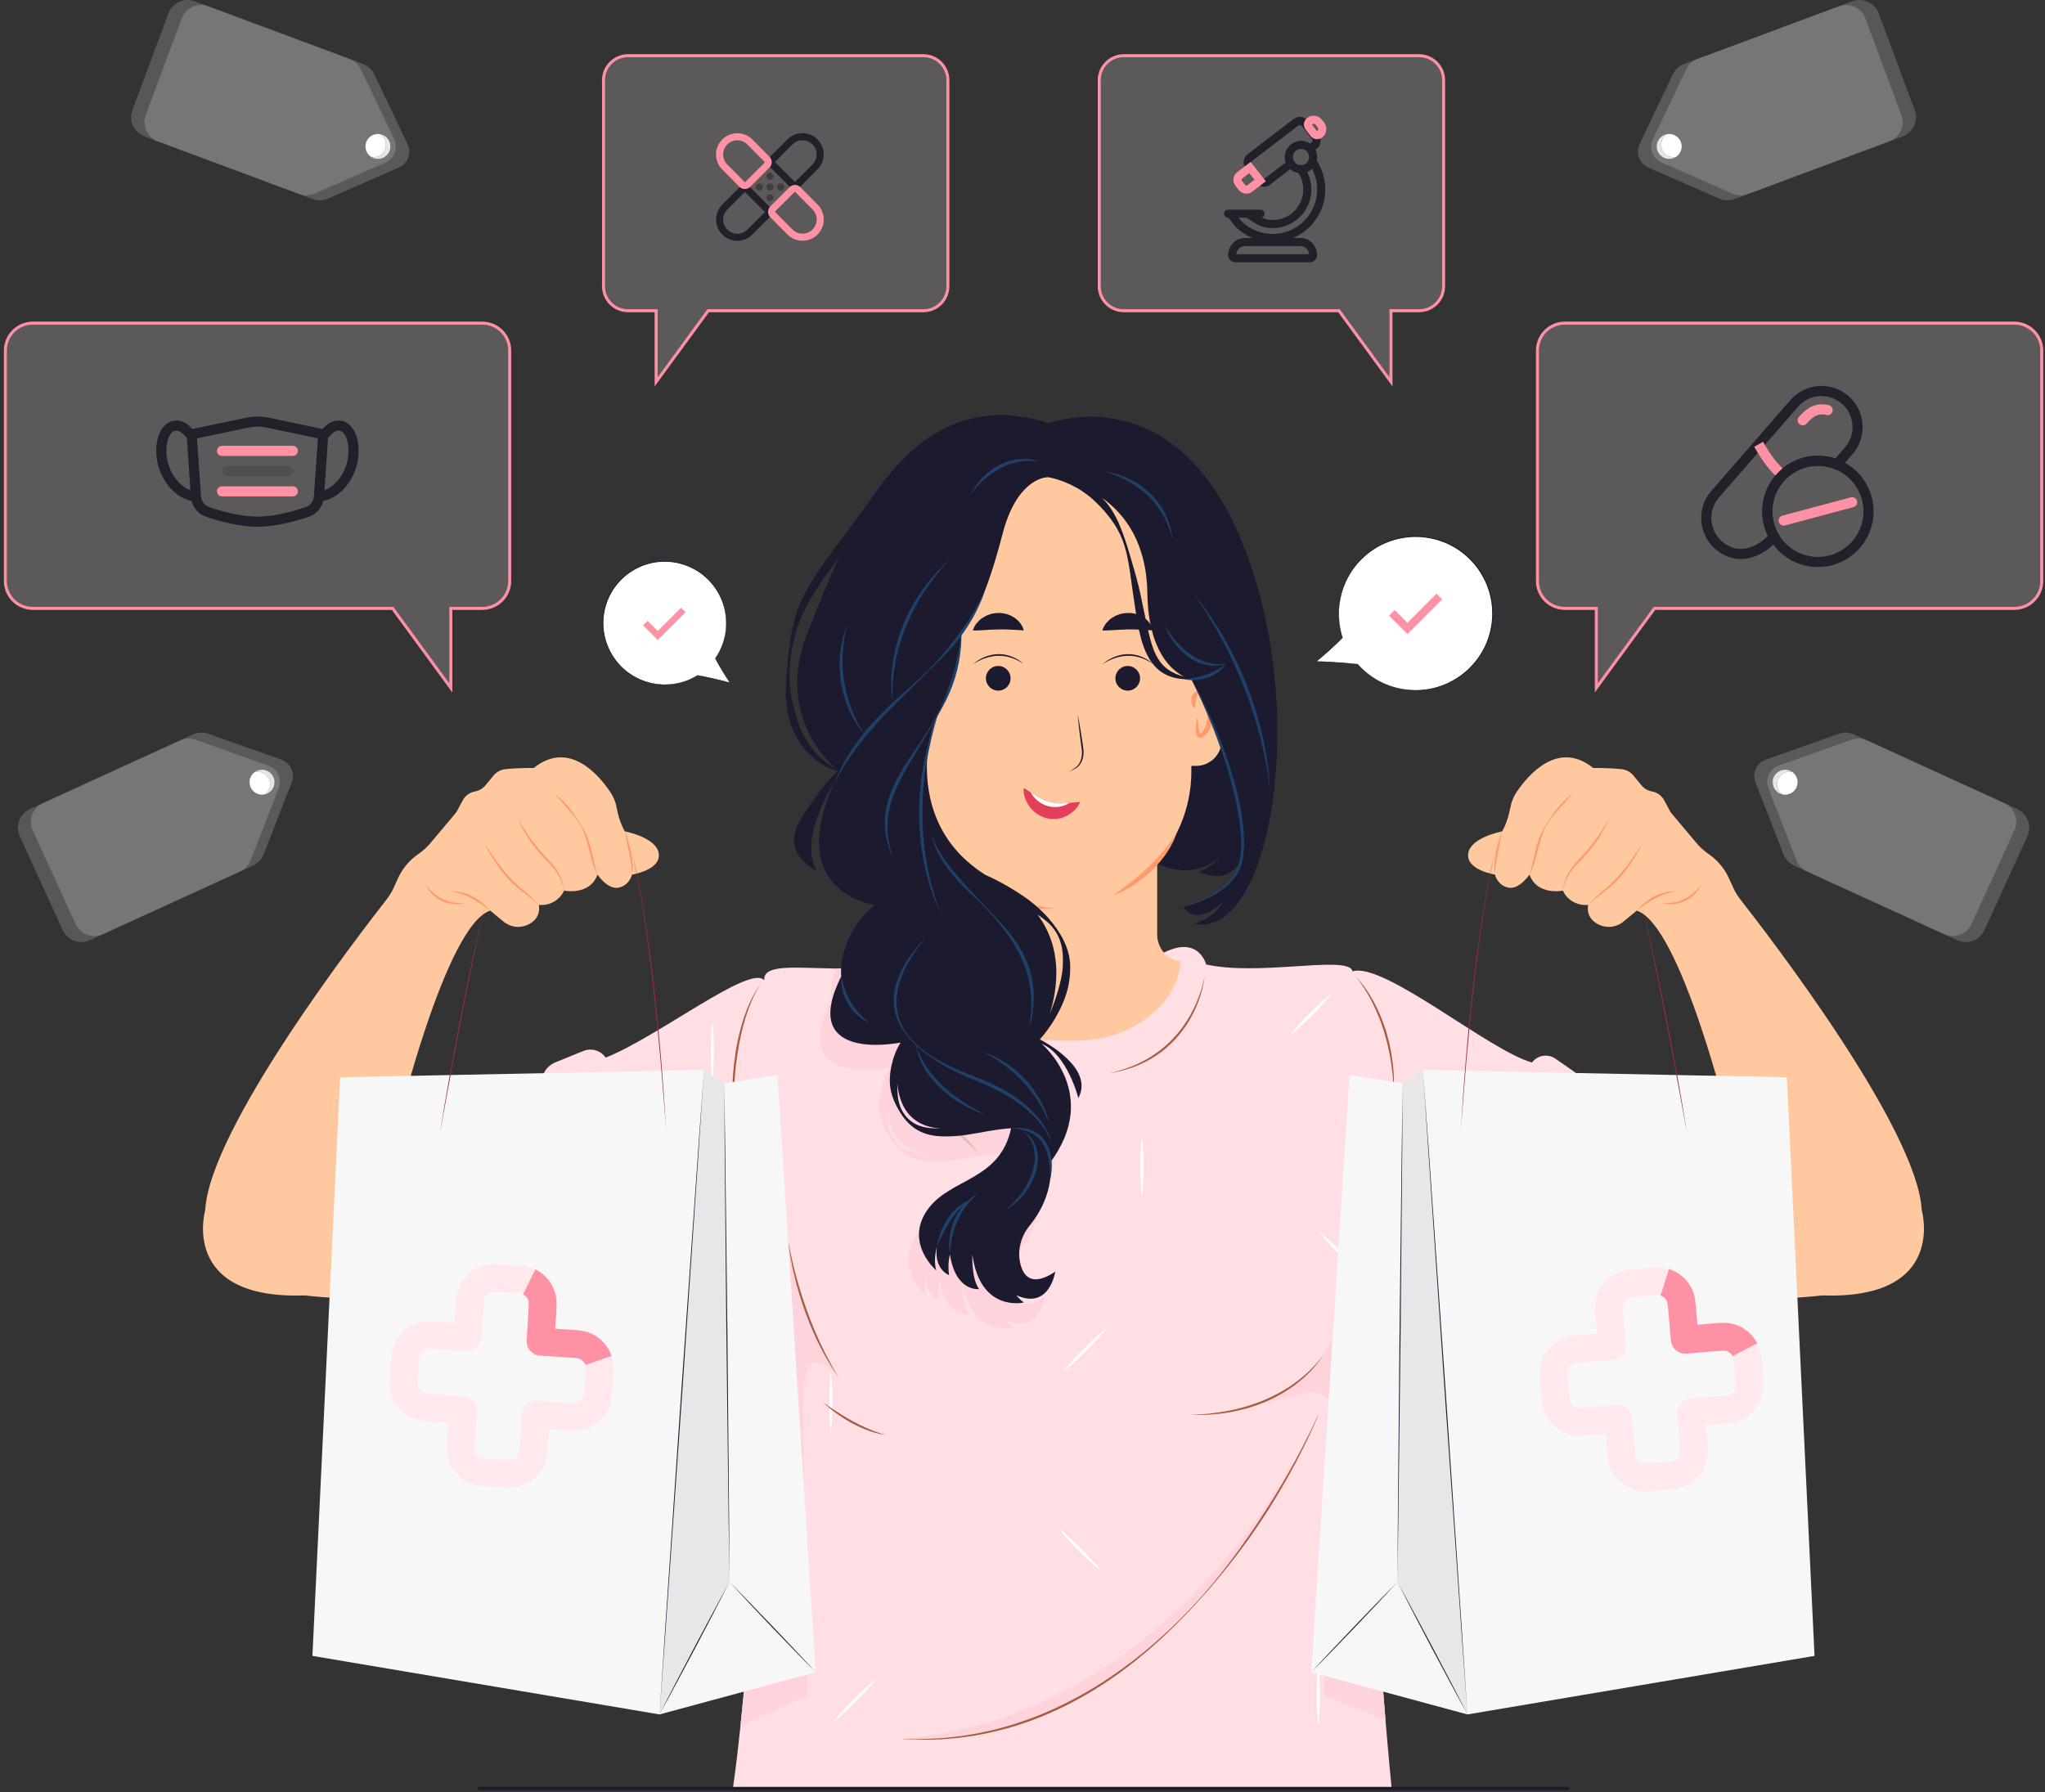 <svg width="421" height="369" viewBox="0 0 421 369" fill="none" xmlns="http://www.w3.org/2000/svg">
<rect x="0" y="0" width="421" height="369" fill="#333333" stroke="none"/>
<path opacity="0.2" d="M40.121 0.268L71.959 12.127C72.992 12.511 73.834 13.281 74.308 14.277L81.151 28.645C82.022 30.474 81.208 32.658 79.354 33.473L64.778 39.862C63.769 40.306 62.627 40.338 61.594 39.954L29.756 28.095C27.561 27.278 26.445 24.835 27.262 22.64L34.666 2.762C35.484 0.566 37.926 -0.549 40.121 0.268Z" fill="#E1E6EB"/>
<g style="mix-blend-mode:luminosity" opacity="0.2">
<path d="M42.87 1.292L74.708 13.151C75.74 13.535 76.583 14.305 77.057 15.301L83.9 29.669C84.771 31.498 83.957 33.682 82.103 34.495L67.526 40.886C66.517 41.33 65.376 41.362 64.343 40.976L32.505 29.119C30.31 28.302 29.194 25.859 30.011 23.664L37.415 3.786C38.233 1.59 40.675 0.475 42.87 1.292Z" fill="#F0F2F5"/>
</g>
<path d="M75.4 29.251C75.836 28.08 77.039 27.416 78.227 27.617C79.259 28.242 79.732 29.531 79.296 30.702C78.859 31.875 77.659 32.539 76.469 32.338C75.439 31.711 74.963 30.424 75.4 29.251Z" fill="white"/>
<path d="M78.227 27.617C78.386 27.643 78.544 27.685 78.7 27.743C80.028 28.238 80.704 29.716 80.21 31.043C79.715 32.37 78.237 33.046 76.909 32.551C76.753 32.494 76.606 32.421 76.469 32.338C77.659 32.539 78.859 31.875 79.296 30.702C79.732 29.531 79.259 28.242 78.227 27.617Z" fill="#E1E6EB"/>
<path opacity="0.2" d="M6.167 166.57L37.065 152.443C38.067 151.984 39.208 151.935 40.247 152.304L55.247 157.625C57.155 158.301 58.124 160.421 57.388 162.307L51.6 177.134C51.2 178.16 50.415 178.99 49.413 179.449L18.515 193.575C16.385 194.55 13.868 193.612 12.894 191.483L4.074 172.191C3.1 170.062 4.037 167.545 6.167 166.57Z" fill="#E1E6EB"/>
<g style="mix-blend-mode:luminosity" opacity="0.2">
<path d="M8.835 165.351L39.733 151.222C40.735 150.766 41.876 150.715 42.915 151.084L57.914 156.404C59.822 157.081 60.792 159.201 60.056 161.087L54.268 175.914C53.867 176.94 53.083 177.77 52.081 178.228L21.183 192.357C19.052 193.33 16.536 192.394 15.562 190.262L6.741 170.971C5.767 168.842 6.705 166.324 8.835 165.351Z" fill="#F0F2F5"/>
</g>
<path d="M51.608 162.119C51.088 160.982 51.469 159.662 52.451 158.964C53.623 158.678 54.869 159.254 55.389 160.389C55.909 161.529 55.529 162.847 54.546 163.545C53.375 163.83 52.128 163.257 51.608 162.119Z" fill="white"/>
<path d="M52.451 158.964C52.582 158.87 52.723 158.789 52.874 158.719C54.163 158.13 55.687 158.698 56.276 159.984C56.865 161.275 56.297 162.796 55.008 163.387C54.856 163.455 54.702 163.506 54.546 163.545C55.529 162.847 55.909 161.529 55.389 160.389C54.869 159.254 53.623 158.678 52.451 158.964Z" fill="#E1E6EB"/>
<path opacity="0.2" d="M381.319 0.268L349.481 12.127C348.448 12.511 347.606 13.281 347.132 14.277L340.288 28.645C339.418 30.474 340.233 32.658 342.087 33.473L356.661 39.862C357.671 40.306 358.814 40.338 359.847 39.954L391.684 28.095C393.88 27.278 394.995 24.835 394.178 22.64L386.773 2.762C385.956 0.566 383.514 -0.549 381.319 0.268Z" fill="#E1E6EB"/>
<g style="mix-blend-mode:luminosity" opacity="0.2">
<path d="M378.571 1.292L346.733 13.151C345.7 13.535 344.858 14.305 344.384 15.301L337.54 29.669C336.67 31.498 337.483 33.682 339.337 34.495L353.914 40.886C354.923 41.33 356.064 41.362 357.097 40.976L388.935 29.119C391.13 28.302 392.248 25.859 391.428 23.664L384.026 3.786C383.209 1.59 380.766 0.475 378.571 1.292Z" fill="#F0F2F5"/>
</g>
<path d="M346.04 29.251C345.604 28.08 344.401 27.416 343.213 27.617C342.182 28.242 341.707 29.531 342.144 30.702C342.581 31.875 343.783 32.539 344.971 32.338C346.001 31.711 346.477 30.424 346.04 29.251Z" fill="white"/>
<path d="M343.213 27.617C343.055 27.643 342.897 27.685 342.742 27.743C341.412 28.238 340.736 29.716 341.231 31.043C341.726 32.37 343.202 33.046 344.531 32.551C344.687 32.494 344.834 32.421 344.971 32.338C343.783 32.539 342.582 31.875 342.144 30.702C341.707 29.531 342.183 28.242 343.213 27.617Z" fill="#E1E6EB"/>
<path opacity="0.2" d="M415.273 166.57L384.376 152.443C383.373 151.984 382.232 151.935 381.193 152.304L366.193 157.625C364.286 158.301 363.315 160.421 364.051 162.307L369.839 177.134C370.24 178.16 371.025 178.99 372.028 179.449L402.925 193.575C405.056 194.55 407.571 193.612 408.546 191.483L417.368 172.191C418.34 170.062 417.404 167.545 415.273 166.57Z" fill="#E1E6EB"/>
<g style="mix-blend-mode:luminosity" opacity="0.2">
<path d="M412.606 165.351L381.707 151.222C380.704 150.766 379.565 150.715 378.526 151.084L363.526 156.404C361.617 157.081 360.649 159.201 361.385 161.087L367.172 175.914C367.573 176.94 368.356 177.77 369.359 178.228L400.258 192.357C402.387 193.33 404.905 192.394 405.877 190.262L414.699 170.971C415.674 168.842 414.735 166.324 412.606 165.351Z" fill="#F0F2F5"/>
</g>
<path d="M369.833 162.119C370.353 160.982 369.971 159.662 368.99 158.964C367.817 158.678 366.571 159.254 366.052 160.389C365.532 161.529 365.912 162.847 366.895 163.545C368.066 163.83 369.312 163.257 369.833 162.119Z" fill="white"/>
<path d="M368.99 158.964C368.858 158.87 368.717 158.789 368.565 158.719C367.277 158.13 365.754 158.698 365.165 159.984C364.576 161.275 365.144 162.796 366.432 163.387C366.584 163.455 366.737 163.506 366.895 163.545C365.912 162.847 365.532 161.529 366.052 160.389C366.571 159.254 367.817 158.678 368.99 158.964Z" fill="#E1E6EB"/>
<path d="M326.08 225.407C324.928 233.437 321.148 255.018 312.77 264.074C310.475 266.555 306.899 267.389 303.733 266.201C302.099 265.588 301.259 263.777 301.843 262.132L286.5 258.047L283.676 262.209C281.242 277.268 281.956 303.877 283.277 326.67V326.672C283.881 337.081 284.61 346.693 285.22 354.049C285.944 362.706 286.5 368.229 286.5 368.229H150.884C150.884 368.229 151.588 363.44 152.436 355.397C153.248 347.722 154.191 337.085 154.778 324.816C155.694 305.842 155.761 282.966 153.194 261.113L150.884 258.047L138.59 261.381C138.509 263.082 137.337 264.534 135.69 264.974L132.538 265.81C130.612 266.322 128.551 265.695 127.26 264.174C116.704 251.737 112.762 231.673 111.554 223.591C111.246 221.529 112.391 219.527 114.321 218.74L120.105 216.385C120.574 216.197 121.06 216.106 121.541 216.106C122.769 216.106 123.957 216.699 124.689 217.761C135.638 213.398 154.575 198.399 157.347 201.857C156.994 198.459 163.516 199.28 172.169 199.421C176.506 199.491 181.378 199.391 186.189 198.501C186.189 198.501 188.397 192.246 194.556 195.771C201.212 199.579 208.303 201.029 214.923 201.174C215.492 201.187 216.053 201.189 216.614 201.185C216.998 201.181 217.382 201.172 217.762 201.162C227.554 200.848 235.955 197.913 239.81 196.037C241.826 195.06 243.384 194.853 244.582 195.058C245.071 195.139 245.498 195.286 245.873 195.481C247.785 196.468 248.307 198.582 248.307 198.582C253.536 199.739 260.301 199.367 266.099 198.996C272.728 198.572 278.091 198.145 278.445 200.003C284.751 197.938 306.473 216.259 315.384 218.768C316.51 217.245 318.645 216.895 320.205 217.974L323.979 220.59C325.536 221.669 326.351 223.534 326.08 225.407Z" fill="#FFDEE4"/>
<path d="M235.081 233.887C235.213 234.947 235.283 236.007 235.33 237.068C235.36 237.597 235.366 238.128 235.384 238.657L235.401 240.246L235.384 241.838C235.366 242.367 235.36 242.898 235.33 243.427C235.283 244.487 235.215 245.548 235.081 246.608C234.948 245.548 234.878 244.487 234.831 243.427C234.801 242.898 234.795 242.367 234.778 241.838L234.761 240.246L234.78 238.657C234.797 238.128 234.803 237.597 234.833 237.068C234.88 236.007 234.948 234.947 235.081 233.887Z" fill="white"/>
<path d="M271.407 253.471C272.25 254.126 273.048 254.828 273.83 255.542C274.227 255.896 274.605 256.268 274.993 256.63L276.13 257.742L277.242 258.877C277.604 259.265 277.976 259.645 278.328 260.039C279.044 260.822 279.744 261.62 280.401 262.465C279.556 261.81 278.758 261.108 277.976 260.394C277.579 260.039 277.201 259.668 276.813 259.306L275.678 258.194L274.566 257.057C274.204 256.671 273.833 256.291 273.478 255.894C272.764 255.111 272.062 254.314 271.407 253.471Z" fill="white"/>
<path d="M227.812 273.484C227.155 274.326 226.456 275.126 225.739 275.907C225.385 276.304 225.016 276.684 224.653 277.07L223.541 278.207L222.404 279.318C222.018 279.681 221.639 280.052 221.244 280.406C220.461 281.123 219.661 281.823 218.818 282.478C219.473 281.635 220.173 280.835 220.89 280.052C221.244 279.658 221.615 279.278 221.976 278.892L223.089 277.755L224.226 276.643C224.612 276.281 224.992 275.909 225.387 275.557C226.17 274.841 226.97 274.139 227.812 273.484Z" fill="white"/>
<path d="M146.637 210.147C146.769 211.207 146.838 212.268 146.886 213.328C146.915 213.857 146.921 214.386 146.939 214.917L146.957 216.507L146.94 218.096C146.922 218.627 146.916 219.156 146.886 219.687C146.84 220.748 146.77 221.806 146.637 222.866C146.504 221.806 146.434 220.748 146.387 219.687C146.357 219.156 146.352 218.627 146.334 218.096L146.317 216.507L146.335 214.917C146.352 214.386 146.359 213.857 146.388 213.328C146.435 212.268 146.504 211.207 146.637 210.147Z" fill="white"/>
<path d="M192.482 228.349C193.325 229.004 194.123 229.703 194.906 230.42C195.303 230.774 195.682 231.146 196.068 231.506L197.206 232.62L198.317 233.755C198.68 234.143 199.051 234.521 199.405 234.917C200.12 235.7 200.822 236.498 201.476 237.343C200.632 236.686 199.834 235.986 199.051 235.269C198.654 234.917 198.276 234.546 197.888 234.183L196.753 233.072L195.642 231.935C195.279 231.547 194.908 231.167 194.554 230.772C193.839 229.989 193.137 229.191 192.482 228.349Z" fill="white"/>
<path d="M274.443 204.266C273.788 205.11 273.086 205.908 272.369 206.691C272.017 207.086 271.646 207.466 271.283 207.852L270.172 208.989L269.035 210.102C268.649 210.463 268.269 210.834 267.874 211.188C267.091 211.905 266.293 212.605 265.449 213.26C266.104 212.417 266.803 211.617 267.52 210.836C267.874 210.439 268.245 210.06 268.608 209.674L269.72 208.537L270.857 207.425C271.243 207.062 271.622 206.693 272.017 206.339C272.8 205.622 273.6 204.923 274.443 204.266Z" fill="white"/>
<path d="M171.053 282.386C171.185 283.444 171.256 284.504 171.303 285.565C171.332 286.096 171.339 286.625 171.356 287.156L171.373 288.746L171.356 290.335C171.339 290.864 171.332 291.395 171.303 291.924C171.256 292.984 171.187 294.045 171.053 295.105C170.921 294.045 170.85 292.984 170.803 291.924C170.773 291.395 170.769 290.864 170.75 290.335L170.733 288.746L170.752 287.156C170.769 286.625 170.776 286.096 170.805 285.565C170.852 284.504 170.921 283.444 171.053 282.386Z" fill="white"/>
<path d="M271.407 342.676C271.539 343.737 271.608 344.797 271.654 345.857C271.684 346.386 271.691 346.917 271.708 347.446L271.727 349.038L271.71 350.627C271.691 351.156 271.687 351.687 271.657 352.217C271.61 353.277 271.539 354.337 271.407 355.397C271.273 354.337 271.204 353.277 271.157 352.217C271.128 351.687 271.121 351.156 271.104 350.627L271.087 349.038L271.104 347.446C271.121 346.917 271.128 346.386 271.157 345.857C271.204 344.797 271.275 343.737 271.407 342.676Z" fill="white"/>
<path d="M217.713 314.45C218.558 315.107 219.356 315.807 220.139 316.524C220.533 316.878 220.913 317.247 221.301 317.61L222.436 318.721L223.55 319.858C223.913 320.244 224.282 320.624 224.636 321.019C225.353 321.802 226.052 322.602 226.707 323.444C225.865 322.789 225.067 322.09 224.284 321.373C223.887 321.019 223.509 320.647 223.121 320.287L221.984 319.173L220.873 318.036C220.51 317.65 220.141 317.27 219.787 316.876C219.07 316.093 218.37 315.293 217.713 314.45Z" fill="white"/>
<path d="M180.553 345.55C179.898 346.393 179.198 347.192 178.481 347.975C178.127 348.37 177.756 348.75 177.395 349.136L176.282 350.273L175.147 351.385C174.758 351.747 174.381 352.118 173.984 352.473C173.201 353.189 172.403 353.889 171.558 354.544C172.216 353.701 172.915 352.901 173.632 352.118C173.984 351.724 174.355 351.344 174.718 350.958L175.829 349.821L176.966 348.709C177.355 348.347 177.734 347.975 178.129 347.623C178.912 346.907 179.71 346.207 180.553 345.55Z" fill="white"/>
<path d="M285.22 354.049L272.674 349.031V320.436L283.277 326.67V326.672C283.881 337.081 284.61 346.693 285.22 354.049Z" fill="#FFD3DB"/>
<path d="M152.436 355.397C153.248 347.722 154.191 337.085 154.778 324.816L166.204 320.436V349.031L152.436 355.397Z" fill="#FFD3DB"/>
<path d="M189.5 358.137C188.316 358.137 187.117 358.105 185.907 358.038C243.424 352.78 269.922 294.681 271.345 291.463C262.705 311.139 235.057 358.139 189.5 358.137ZM271.345 291.463C271.367 291.419 271.386 291.372 271.407 291.325C271.405 291.329 271.386 291.376 271.345 291.463Z" fill="#FFD3DB"/>
<path d="M186.189 198.499C186.225 198.399 187.58 194.695 191.047 194.693C187.58 194.698 186.225 198.399 186.189 198.499Z" fill="#DCBDB1"/>
<path d="M207.087 273.484C204.433 273.484 199.243 272.313 198.05 263.442C198.05 263.442 197.811 268.357 199.431 270.576C199.431 270.576 199.33 270.589 199.155 270.589C198.119 270.589 194.46 270.107 193.434 263.442C193.434 263.442 192.894 265.358 193.255 267.698C193.255 267.698 190.136 266.557 190.737 261.942C190.737 261.942 189.959 264.519 190.618 266.738C190.618 266.738 184.124 261.177 188.683 254.427C193.24 247.679 203.719 248.415 206.027 237.462C202.906 237.646 199.94 238.352 196.824 238.821C195.475 239.024 194.095 239.141 192.691 239.141C192.393 239.141 192.092 239.137 191.793 239.124C190.938 239.092 190.074 239.003 189.223 238.806C188.373 238.606 187.541 238.284 186.784 237.844C186.025 237.407 185.342 236.857 184.751 236.242C184.158 235.623 183.655 234.943 183.207 234.233C182.323 232.807 181.562 231.227 181.233 229.52C181.069 228.673 181.026 227.805 181.075 226.949C181.118 226.094 181.248 225.247 181.429 224.419C181.619 223.594 181.856 222.783 182.176 222.002C182.477 221.236 182.835 220.498 183.29 219.807C182.793 219.905 180.67 220.287 178.197 220.287C172.525 220.287 165.009 218.273 171.055 206.183C171.055 206.183 170.688 203.248 172.169 199.421C172.254 199.421 172.337 199.423 172.42 199.423C172.463 199.425 172.504 199.425 172.544 199.425C172.551 199.425 172.559 199.425 172.565 199.425C173.139 199.434 173.72 199.438 174.311 199.438C174.315 199.438 174.317 199.438 174.319 199.438C178.001 199.438 181.978 199.254 185.92 198.55C185.941 198.546 185.963 198.542 185.984 198.54C185.993 198.538 185.999 198.535 186.005 198.535C186.067 198.525 186.127 198.514 186.189 198.501C186.189 198.501 186.189 198.501 186.189 198.499C186.225 198.399 187.58 194.698 191.047 194.693H191.049C191.051 194.693 191.051 194.693 191.051 194.693C192.03 194.695 193.176 194.99 194.507 195.743C194.524 195.751 194.539 195.762 194.556 195.771C201.212 199.579 208.303 201.029 214.923 201.174C215.881 205.919 215.034 210.55 213.988 213.921C214.626 212.345 215.196 210.759 215.669 209.166C216.16 207.504 216.576 205.819 216.668 204.103C216.717 203.141 216.721 202.16 216.615 201.185C216.999 201.181 217.383 201.172 217.762 201.162C218.029 202.126 218.185 203.124 218.2 204.131C218.21 205.074 218.159 206.021 218.018 206.949C217.888 207.882 217.69 208.799 217.417 209.691C216.871 211.476 216.071 213.155 215.145 214.738C214.215 216.317 213.156 217.808 211.934 219.165C212.932 219.67 223.202 225.087 219.868 231.248C219.868 231.248 217.624 222.265 212.337 220.084C212.337 220.084 224.625 230.39 214.055 244.53C214.055 244.53 215.326 250.755 209.822 257.531C207.97 259.813 207.209 262.838 208.011 265.663C208.465 267.263 209.365 268.562 211.096 268.562C212.117 268.562 213.429 268.108 215.113 266.992C215.113 266.992 214.293 272.558 210.027 272.558C209.193 272.558 208.224 272.345 207.106 271.835C207.145 271.89 207.791 272.752 208.664 273.334C208.664 273.334 208.039 273.484 207.087 273.484ZM182.584 228.146C182.586 228.551 182.592 228.959 182.607 229.362C182.628 230.145 182.69 230.937 182.842 231.719C183 232.496 183.26 233.264 183.657 233.962C184.435 235.365 185.722 236.466 187.198 236.955C187.93 237.215 188.693 237.347 189.461 237.426C190.012 237.49 190.571 237.514 191.132 237.514C191.268 237.514 191.405 237.511 191.541 237.509C185.169 237.091 182.991 232.733 182.584 228.146ZM201.476 237.343C200.821 236.498 200.12 235.7 199.405 234.917C199.051 234.521 198.68 234.143 198.317 233.755L197.205 232.62L196.068 231.506C195.682 231.146 195.303 230.774 194.906 230.42C194.123 229.703 193.325 229.004 192.482 228.349C193.137 229.191 193.839 229.989 194.554 230.772C194.908 231.167 195.279 231.547 195.642 231.935L196.753 233.072L197.888 234.183C198.276 234.546 198.654 234.917 199.051 235.269C199.834 235.986 200.632 236.686 201.476 237.343Z" fill="#FFD3DB"/>
<path d="M201.476 237.343C200.632 236.686 199.834 235.986 199.051 235.269C198.654 234.917 198.276 234.546 197.888 234.183L196.753 233.072L195.642 231.935C195.279 231.547 194.908 231.167 194.554 230.772C193.839 229.989 193.137 229.191 192.482 228.349C193.325 229.004 194.123 229.703 194.906 230.42C195.303 230.774 195.682 231.146 196.068 231.506L197.206 232.62L198.317 233.755C198.68 234.143 199.051 234.521 199.405 234.917C200.12 235.7 200.822 236.498 201.476 237.343Z" fill="#DBBDB1"/>
<path d="M165.491 306.222L162.238 255.374C162.238 255.374 164.066 270.646 172.657 283.621C171.74 282.499 169.85 280.481 168.224 280.481C166.718 280.481 165.44 282.209 165.37 287.982C165.314 292.541 165.491 306.222 165.491 306.222Z" fill="#FFD3DB"/>
<path d="M257.871 289.392C257.871 289.392 269.946 285.554 274.351 275.449L273.534 288.229C272.647 287.193 271.362 286.617 270.033 286.617C269.677 286.617 269.319 286.657 268.964 286.742L257.871 289.392Z" fill="#FFD3DB"/>
<path d="M156.551 202.706C155.812 203.777 155.227 204.942 154.731 206.139C154.668 206.288 154.597 206.433 154.538 206.582L154.364 207.037L154.016 207.943C153.817 208.56 153.599 209.17 153.409 209.789C152.652 212.266 152.139 214.811 151.77 217.373C151.365 219.933 151.204 222.525 151.056 225.113C151.026 225.761 151.029 226.41 151.01 227.058L150.968 229.006C150.982 230.303 151.011 231.602 151.012 232.903C150.914 231.609 150.844 230.309 150.759 229.01C150.74 227.709 150.714 226.405 150.723 225.104C150.803 222.499 150.947 219.89 151.349 217.311L151.489 216.342C151.533 216.02 151.608 215.702 151.666 215.38C151.796 214.74 151.903 214.096 152.051 213.46L152.526 211.562C152.704 210.934 152.903 210.311 153.093 209.689C153.302 209.07 153.532 208.458 153.756 207.845L154.139 206.943L154.33 206.493C154.396 206.343 154.47 206.198 154.541 206.051C154.687 205.761 154.825 205.465 154.977 205.177L155.451 204.321C155.792 203.764 156.13 203.205 156.551 202.706Z" fill="#A65B3C"/>
<path d="M126.636 226.282C126.888 227.818 127.168 229.347 127.489 230.87C127.798 232.394 128.134 233.913 128.502 235.423C128.875 236.931 129.248 238.442 129.665 239.937C130.08 241.435 130.531 242.922 131.011 244.4C131.946 247.361 133.039 250.273 134.279 253.121C135.52 255.967 136.947 258.734 138.591 261.381C137.697 260.106 136.875 258.779 136.1 257.426C135.348 256.059 134.633 254.672 133.98 253.255C132.671 250.422 131.576 247.493 130.605 244.53C129.667 241.554 128.847 238.542 128.183 235.495C127.853 233.972 127.552 232.443 127.285 230.909C127.033 229.371 126.793 227.83 126.636 226.282Z" fill="#A65B3C"/>
<path d="M279.061 201.046C280.578 202.574 281.788 204.387 282.82 206.277C283.851 208.174 284.666 210.179 285.327 212.236L285.756 213.795C285.824 214.055 285.907 214.314 285.963 214.578L286.129 215.37C286.234 215.897 286.357 216.423 286.445 216.955L286.671 218.555L286.782 219.355L286.842 220.161L286.955 221.772C286.978 222.038 286.974 222.307 286.974 222.578V223.385C286.976 223.922 286.974 224.458 286.965 224.995C286.876 223.922 286.85 222.851 286.746 221.785L286.562 220.189L286.475 219.393L286.342 218.602L286.078 217.021C285.98 216.496 285.848 215.978 285.734 215.457L285.562 214.674C285.506 214.414 285.423 214.16 285.355 213.902L284.92 212.362C284.275 210.326 283.486 208.338 282.526 206.431L282.163 205.716L281.771 205.019C281.638 204.788 281.515 204.549 281.372 204.323L280.949 203.643C280.38 202.738 279.761 201.861 279.061 201.046Z" fill="#A65B3C"/>
<path d="M247.992 201.027C247.932 201.648 247.821 202.262 247.687 202.873C247.552 203.483 247.396 204.089 247.215 204.686C246.85 205.883 246.4 207.054 245.858 208.185C244.785 210.45 243.335 212.543 241.594 214.354L240.924 215.02L240.222 215.649C239.994 215.865 239.74 216.05 239.497 216.249C239.251 216.445 239.008 216.645 238.748 216.82L237.976 217.362L237.176 217.859C236.913 218.032 236.636 218.179 236.359 218.326C236.081 218.471 235.81 218.631 235.527 218.764C233.269 219.865 230.85 220.592 228.388 220.978C230.818 220.43 233.178 219.6 235.375 218.467C237.56 217.311 239.573 215.835 241.287 214.058C243.002 212.285 244.44 210.245 245.56 208.037C246.123 206.934 246.607 205.793 247.017 204.622C247.435 203.453 247.768 202.252 247.992 201.027Z" fill="#A65B3C"/>
<path d="M271.426 291.333C269.566 295.762 267.407 300.063 265.056 304.255C263.874 306.346 262.645 308.413 261.37 310.448C260.096 312.485 258.75 314.478 257.368 316.445C255.975 318.403 254.53 320.323 253.039 322.207C252.29 323.148 251.533 324.078 250.763 324.999L249.602 326.378L248.425 327.741C245.255 331.348 241.914 334.811 238.349 338.034C234.78 341.249 230.993 344.238 226.953 346.858C224.932 348.163 222.857 349.383 220.725 350.503C218.594 351.626 216.403 352.628 214.17 353.529C209.707 355.34 205.035 356.626 200.286 357.401C195.535 358.186 190.699 358.361 185.907 358.06L185.909 358.017C188.307 358.109 190.707 358.07 193.099 357.921C193.696 357.876 194.296 357.844 194.891 357.787L196.679 357.599L198.458 357.358C199.051 357.279 199.64 357.166 200.231 357.072C202.588 356.66 204.924 356.123 207.224 355.459C209.523 354.798 211.789 354.019 214.005 353.121C218.439 351.318 222.699 349.095 226.735 346.521C230.767 343.933 234.594 341.029 238.193 337.859C241.796 334.695 245.18 331.278 248.314 327.645L249.481 326.275L250.626 324.889C251.379 323.954 252.122 323.013 252.851 322.06C254.308 320.157 255.714 318.213 257.077 316.24C258.453 314.277 259.763 312.27 261.052 310.247C262.338 308.225 263.58 306.173 264.772 304.093C267.164 299.937 269.385 295.679 271.388 291.316L271.426 291.333Z" fill="#A65B3C"/>
<path d="M162.238 255.374C162.454 256.62 162.701 257.859 162.985 259.088C163.126 259.705 163.275 260.319 163.422 260.931L163.898 262.764C164.551 265.2 165.312 267.606 166.172 269.974C166.581 271.167 167.068 272.33 167.531 273.503C167.772 274.085 168.032 274.659 168.282 275.237L168.661 276.103L169.069 276.955L169.89 278.659L170.78 280.33L171.221 281.168L171.701 281.983C172.024 282.525 172.341 283.071 172.657 283.621C172.303 283.097 171.953 282.572 171.605 282.043L171.083 281.249L170.599 280.432L169.643 278.789C169.346 278.23 169.063 277.665 168.77 277.102L168.337 276.255L167.943 275.391C167.68 274.813 167.409 274.241 167.157 273.659C166.682 272.485 166.189 271.316 165.771 270.119C164.915 267.734 164.167 265.309 163.576 262.845C162.976 260.385 162.505 257.891 162.238 255.374Z" fill="#A65B3C"/>
<path d="M272.367 279.037C272.045 279.6 271.667 280.129 271.266 280.641C270.87 281.153 270.441 281.644 269.999 282.122C269.11 283.067 268.145 283.95 267.119 284.752C265.071 286.367 262.78 287.655 260.384 288.679C259.179 289.172 257.948 289.605 256.698 289.966C255.441 290.307 254.174 290.617 252.89 290.817C250.323 291.25 247.719 291.408 245.131 291.325C247.719 291.242 250.298 290.973 252.83 290.489C255.362 290.009 257.843 289.275 260.22 288.287C262.588 287.282 264.854 286.03 266.919 284.487C267.949 283.717 268.932 282.879 269.852 281.977C270.774 281.074 271.635 280.106 272.367 279.037Z" fill="#A65B3C"/>
<path d="M182.349 295.417C181.124 295.308 179.928 294.969 178.769 294.555C177.611 294.137 176.493 293.607 175.407 293.029C174.325 292.441 173.287 291.779 172.284 291.067C171.78 290.715 171.305 290.326 170.818 289.951C170.351 289.552 169.884 289.157 169.429 288.746C169.944 289.081 170.436 289.443 170.944 289.785L171.708 290.288C171.964 290.454 172.209 290.636 172.472 290.791C172.992 291.107 173.496 291.453 174.027 291.749C174.289 291.901 174.547 292.065 174.812 292.214L175.612 292.654C176.679 293.234 177.771 293.77 178.891 294.245C179.452 294.476 180.017 294.704 180.593 294.9C181.167 295.107 181.752 295.28 182.349 295.417Z" fill="#A65B3C"/>
<path d="M283.635 262.465C283.663 259.839 283.751 257.215 283.885 254.593C284.015 251.969 284.188 249.349 284.399 246.732C284.623 244.116 284.868 241.501 285.195 238.894C285.519 236.287 285.91 233.686 286.422 231.111C286.072 233.714 285.794 236.321 285.528 238.93L285.336 240.888L285.161 242.847C285.039 244.152 284.932 245.46 284.824 246.766C284.604 249.379 284.414 251.997 284.216 254.612L283.635 262.465Z" fill="#A65B3C"/>
<path d="M153.194 261.113C152.945 259.146 152.721 257.177 152.521 255.205C152.315 253.234 152.132 251.263 151.95 249.29C151.777 247.316 151.604 245.343 151.45 243.367C151.289 241.394 151.152 239.417 151.012 237.439C151.317 239.399 151.565 241.366 151.781 243.335C152.003 245.307 152.194 247.278 152.375 249.251C152.548 251.225 152.714 253.2 152.852 255.178C152.995 257.153 153.11 259.133 153.194 261.113Z" fill="#A65B3C"/>
<path d="M100.929 187.495L103.653 189.748C104.504 190.452 105.575 190.838 106.68 190.838C107.879 190.838 109.033 190.384 109.912 189.569C110.756 188.786 111.144 187.628 110.944 186.495L110.915 186.331H111.505C113.458 186.331 115.248 185.219 116.086 183.455C116.098 183.429 116.11 183.404 116.122 183.378C116.122 183.378 121.445 184.466 122.999 180.076C122.999 180.076 125.137 183.261 127.39 182.755C129.644 182.252 130.11 180.076 130.11 180.076C130.11 180.076 135.321 179.259 135.622 176.396C136.024 172.569 128.637 171.178 128.637 171.178C128.637 171.178 127.508 169.403 126.945 166.279C126.737 165.127 126.292 164.031 125.636 163.06C123.221 159.483 117.108 152.321 109.869 158.132C109.869 158.132 106.54 158.075 103.958 158.386C103.038 158.497 102.196 158.96 101.607 159.677L99.94 161.697C99.395 162.356 98.635 162.802 97.793 162.954C96.703 163.152 95.763 163.837 95.243 164.814L94.142 166.885C94.023 167.109 93.881 167.318 93.718 167.515L88.597 173.605C87.885 174.452 87.062 175.197 86.15 175.82C84.315 177.074 82.858 178.809 81.939 180.831L81.062 182.759C80.661 183.643 80.157 184.473 79.558 185.236C73.896 192.449 43.154 232.34 42.246 249.174C42.246 249.174 36.916 267.609 62.68 266.721C62.68 266.721 102.07 271.269 129.312 261.294C129.312 261.294 126.365 239.267 114.525 224.342C114.525 224.342 95.72 232.867 81.586 232.551C81.586 232.551 91.732 190.401 100.929 187.495Z" fill="#FFC89F"/>
<path d="M116.122 183.378C116.004 182.627 115.761 181.908 115.451 181.226C115.142 180.541 114.759 179.894 114.326 179.286C113.893 178.674 113.393 178.124 112.865 177.584C112.335 177.04 111.816 176.483 111.309 175.914C110.304 174.77 109.37 173.556 108.556 172.266C107.732 170.983 107.045 169.616 106.48 168.208C106.849 168.871 107.199 169.541 107.603 170.181C107.99 170.832 108.404 171.463 108.833 172.082C109.263 172.701 109.711 173.309 110.18 173.898C110.645 174.491 111.128 175.069 111.63 175.632C112.125 176.202 112.639 176.754 113.156 177.307C113.671 177.866 114.189 178.448 114.6 179.099C115.436 180.381 116.039 181.853 116.122 183.378Z" fill="#FF9A6C"/>
<path d="M110.944 186.495C110.443 185.977 109.916 185.488 109.368 185.023C108.826 184.554 108.269 184.101 107.703 183.662C107.138 183.231 106.548 182.798 106.005 182.311C105.462 181.825 104.953 181.307 104.464 180.769C103.496 179.687 102.624 178.527 101.833 177.315C101.04 176.108 100.325 174.849 99.716 173.541C100.097 174.154 100.479 174.762 100.884 175.357C101.281 175.954 101.69 176.545 102.107 177.127C102.947 178.29 103.823 179.425 104.781 180.483C105.256 181.017 105.754 181.529 106.276 182.013C106.79 182.503 107.358 182.93 107.912 183.404C109.013 184.34 110.064 185.349 110.944 186.495Z" fill="#FF9A6C"/>
<path d="M114.174 163.391C114.814 163.882 115.411 164.426 115.979 164.997C116.547 165.569 117.091 166.166 117.583 166.806C118.071 167.449 118.507 168.129 118.949 168.801C119.386 169.477 119.83 170.149 120.22 170.86C120.414 171.212 120.602 171.579 120.749 171.956C120.904 172.327 121.049 172.707 121.178 173.089C121.441 173.855 121.665 174.634 121.847 175.416L122.362 177.763C122.539 178.54 122.756 179.306 123.019 180.067L122.98 180.084C122.587 179.378 122.288 178.621 122.039 177.853C121.79 177.083 121.604 176.298 121.405 175.523C121.031 173.974 120.619 172.428 120.01 170.962C119.693 170.233 119.296 169.533 118.835 168.88C118.602 168.554 118.354 168.24 118.095 167.935C117.839 167.628 117.574 167.327 117.308 167.03C116.269 165.819 115.213 164.624 114.145 163.421L114.174 163.391Z" fill="#FF9A6C"/>
<path d="M128.637 171.178C128.939 171.875 129.179 172.596 129.392 173.324C129.608 174.051 129.783 174.789 129.93 175.534C130.002 175.907 130.06 176.285 130.117 176.66C130.158 177.038 130.213 177.415 130.229 177.797C130.273 178.555 130.276 179.329 130.11 180.076C130.098 179.314 130.002 178.574 129.898 177.831C129.789 177.091 129.658 176.351 129.511 175.615C129.234 174.139 128.903 172.673 128.637 171.178Z" fill="#FF9A6C"/>
<path d="M100.929 187.495C100.326 187.033 99.716 186.593 99.096 186.171C98.472 185.755 97.842 185.351 97.185 184.999C96.529 184.647 95.853 184.34 95.153 184.089C94.448 183.854 93.723 183.69 92.964 183.609C93.72 183.51 94.499 183.587 95.249 183.769C95.995 183.965 96.708 184.268 97.388 184.626C98.061 184.995 98.698 185.424 99.293 185.904C99.886 186.384 100.448 186.905 100.929 187.495Z" fill="#FF9A6C"/>
<path d="M95.561 185.955C95.181 186.066 94.784 186.119 94.386 186.147C94.187 186.162 93.988 186.156 93.787 186.16C93.588 186.149 93.388 186.139 93.188 186.119C92.989 186.092 92.79 186.066 92.592 186.03L92.004 185.891C91.811 185.834 91.622 185.761 91.431 185.697C91.237 185.635 91.061 185.535 90.875 185.456C90.784 185.411 90.691 185.371 90.602 185.324L90.343 185.166L90.085 185.006C89.998 184.955 89.912 184.901 89.836 184.835L89.363 184.458C89.205 184.332 89.075 184.176 88.933 184.035C88.637 183.76 88.416 183.421 88.177 183.105L88.09 182.983L88.016 182.853L87.872 182.591C87.776 182.418 87.685 182.243 87.596 182.066C87.724 182.22 87.849 182.371 87.97 182.525C88.097 182.674 88.198 182.843 88.343 182.977C88.615 183.254 88.861 183.553 89.163 183.796C89.727 184.319 90.377 184.737 91.061 185.072C91.743 185.415 92.479 185.648 93.236 185.791C93.994 185.934 94.772 185.989 95.561 185.955Z" fill="#FF9A6C"/>
<path d="M81.586 232.551C81.333 234.237 80.98 235.907 80.554 237.558C80.133 239.212 79.629 240.846 79.047 242.452C78.747 243.252 78.436 244.048 78.089 244.831C77.735 245.61 77.367 246.382 76.947 247.129C76.527 247.875 76.065 248.601 75.547 249.283C75.021 249.957 74.449 250.606 73.769 251.124C74.384 250.533 74.914 249.868 75.377 249.162C75.848 248.46 76.264 247.722 76.653 246.973C77.416 245.462 78.067 243.897 78.647 242.305C79.232 240.716 79.75 239.099 80.235 237.471C80.712 235.841 81.171 234.205 81.586 232.551Z" fill="#FF9A6C"/>
<path d="M336.943 187.495L334.221 189.748C333.368 190.452 332.299 190.838 331.194 190.838C329.995 190.838 328.838 190.384 327.962 189.569C327.117 188.786 326.729 187.628 326.929 186.495L326.957 186.331H326.368C324.414 186.331 322.624 185.219 321.788 183.455C321.775 183.429 321.762 183.404 321.752 183.378C321.752 183.378 316.427 184.466 314.874 180.076C314.874 180.076 312.736 183.261 310.483 182.755C308.228 182.252 307.763 180.076 307.763 180.076C307.763 180.076 302.552 179.259 302.251 176.396C301.85 172.569 309.235 171.178 309.235 171.178C309.235 171.178 310.364 169.403 310.929 166.279C311.136 165.127 311.582 164.031 312.237 163.06C314.652 159.483 320.764 152.321 328.004 158.132C328.004 158.132 331.332 158.075 333.916 158.386C334.835 158.497 335.676 158.96 336.267 159.677L337.933 161.697C338.477 162.356 339.238 162.802 340.079 162.954C341.169 163.152 342.11 163.837 342.63 164.814L343.731 166.885C343.849 167.109 343.992 167.318 344.156 167.515L349.276 173.605C349.988 174.452 350.81 175.197 351.723 175.82C353.557 177.074 355.014 178.809 355.934 180.831L356.811 182.759C357.212 183.643 357.715 184.473 358.315 185.236C363.977 192.449 394.718 232.34 395.627 249.174C395.627 249.174 400.956 267.609 375.194 266.721C375.194 266.721 335.802 271.269 308.561 261.294C308.561 261.294 311.507 239.267 323.347 224.342C323.347 224.342 342.153 232.867 356.286 232.551C356.286 232.551 346.14 190.401 336.943 187.495Z" fill="#FFC89F"/>
<path d="M321.752 183.378C321.833 181.853 322.436 180.381 323.273 179.099C323.684 178.448 324.203 177.866 324.717 177.307C325.233 176.754 325.747 176.202 326.242 175.632C326.746 175.069 327.228 174.491 327.693 173.898C328.162 173.309 328.61 172.701 329.039 172.082C329.468 171.463 329.882 170.832 330.27 170.181C330.673 169.541 331.023 168.871 331.392 168.208C330.829 169.616 330.142 170.983 329.316 172.266C328.504 173.556 327.569 174.77 326.562 175.914C326.057 176.483 325.538 177.04 325.007 177.584C324.48 178.124 323.981 178.674 323.546 179.286C323.115 179.894 322.731 180.541 322.421 181.226C322.112 181.908 321.869 182.627 321.752 183.378Z" fill="#FF9A6C"/>
<path d="M326.929 186.495C327.808 185.349 328.86 184.34 329.961 183.404C330.515 182.93 331.083 182.503 331.597 182.013C332.117 181.529 332.617 181.017 333.092 180.483C334.05 179.425 334.925 178.29 335.765 177.127C336.184 176.545 336.591 175.954 336.99 175.357C337.393 174.762 337.775 174.154 338.157 173.541C337.547 174.849 336.832 176.108 336.039 177.315C335.249 178.527 334.377 179.687 333.408 180.769C332.92 181.307 332.41 181.825 331.868 182.311C331.324 182.798 330.735 183.231 330.17 183.662C329.604 184.101 329.048 184.554 328.504 185.023C327.957 185.488 327.431 185.977 326.929 186.495Z" fill="#FF9A6C"/>
<path d="M323.727 163.421C322.66 164.624 321.604 165.819 320.565 167.03C320.299 167.327 320.034 167.628 319.778 167.935C319.518 168.24 319.27 168.554 319.038 168.88C318.577 169.533 318.18 170.233 317.862 170.962C317.254 172.428 316.843 173.974 316.467 175.523C316.269 176.298 316.083 177.083 315.834 177.853C315.584 178.621 315.285 179.378 314.893 180.084L314.854 180.067C315.117 179.306 315.334 178.54 315.509 177.763L316.026 175.416C316.207 174.634 316.431 173.855 316.693 173.089C316.824 172.707 316.969 172.327 317.124 171.956C317.272 171.579 317.457 171.212 317.653 170.86C318.044 170.149 318.488 169.477 318.925 168.801C319.366 168.129 319.802 167.449 320.29 166.806C320.781 166.166 321.325 165.569 321.894 164.997C322.462 164.426 323.057 163.882 323.699 163.391L323.727 163.421Z" fill="#FF9A6C"/>
<path d="M309.235 171.178C308.971 172.673 308.638 174.139 308.361 175.615C308.216 176.351 308.083 177.091 307.975 177.831C307.87 178.574 307.774 179.314 307.763 180.076C307.597 179.329 307.599 178.555 307.644 177.797C307.659 177.415 307.714 177.038 307.755 176.66C307.812 176.285 307.87 175.907 307.943 175.534C308.09 174.789 308.265 174.051 308.48 173.324C308.693 172.596 308.935 171.875 309.235 171.178Z" fill="#FF9A6C"/>
<path d="M336.943 187.495C337.425 186.905 337.986 186.384 338.579 185.904C339.174 185.424 339.812 184.995 340.484 184.626C341.165 184.268 341.877 183.965 342.624 183.769C343.373 183.587 344.154 183.51 344.909 183.609C344.149 183.69 343.424 183.854 342.72 184.089C342.02 184.34 341.344 184.647 340.687 184.999C340.03 185.351 339.401 185.755 338.778 186.171C338.157 186.593 337.547 187.033 336.943 187.495Z" fill="#FF9A6C"/>
<path d="M342.313 185.955C343.1 185.989 343.879 185.934 344.636 185.791C345.393 185.648 346.129 185.415 346.812 185.072C347.495 184.737 348.145 184.319 348.708 183.796C349.011 183.553 349.259 183.254 349.53 182.977C349.675 182.843 349.775 182.674 349.903 182.525C350.025 182.371 350.148 182.22 350.276 182.066C350.189 182.243 350.097 182.418 350.001 182.591L349.856 182.853L349.784 182.983L349.696 183.105C349.457 183.421 349.235 183.76 348.941 184.035C348.798 184.176 348.668 184.332 348.51 184.458L348.036 184.835C347.962 184.901 347.874 184.955 347.787 185.006L347.529 185.166L347.271 185.324C347.181 185.371 347.089 185.411 346.998 185.456C346.812 185.535 346.635 185.635 346.443 185.697C346.251 185.761 346.063 185.834 345.869 185.891L345.28 186.03C345.084 186.066 344.883 186.092 344.685 186.119C344.484 186.139 344.284 186.149 344.086 186.16C343.885 186.156 343.687 186.162 343.486 186.147C343.089 186.119 342.692 186.066 342.313 185.955Z" fill="#FF9A6C"/>
<path d="M356.286 232.551C356.702 234.205 357.161 235.841 357.639 237.471C358.123 239.099 358.641 240.716 359.226 242.305C359.806 243.897 360.457 245.462 361.22 246.973C361.609 247.722 362.025 248.46 362.496 249.162C362.959 249.868 363.488 250.533 364.103 251.124C363.424 250.606 362.852 249.957 362.325 249.283C361.807 248.601 361.346 247.875 360.926 247.129C360.506 246.382 360.139 245.61 359.785 244.831C359.437 244.048 359.125 243.252 358.825 242.452C358.242 240.846 357.739 239.212 357.319 237.558C356.892 235.907 356.54 234.237 356.286 232.551Z" fill="#FF9A6C"/>
<path d="M70.019 221.799L144.924 220.298L149.104 223.052L160.058 221.324L167.928 344.295L135.773 352.993L64.317 340.938L70.019 221.799Z" fill="#F7F7F7"/>
<path d="M144.924 220.298L135.773 352.993L150.183 325.729L149.105 223.052L144.924 220.298Z" fill="#E7E7E7"/>
<path d="M144.924 220.298L143.832 236.889L142.707 253.475L140.455 286.653L138.131 319.824L136.969 336.411L135.773 352.993L136.865 336.404L137.99 319.815L140.242 286.638L142.565 253.467L143.728 236.88L144.924 220.298Z" fill="#1B1A2E"/>
<path d="M150.183 325.729C149.021 328.02 147.839 330.303 146.653 332.583L143.072 339.412L139.448 346.215L137.62 349.61L135.773 352.993L137.528 349.561L139.303 346.139L142.884 339.312L146.509 332.507C147.725 330.243 148.944 327.98 150.183 325.729Z" fill="#1B1A2E"/>
<path d="M149.104 223.052L149.291 235.886L149.445 248.72L149.75 274.388L149.984 300.059L150.101 312.893L150.183 325.729L149.996 312.895L149.843 300.061L149.538 274.392L149.304 248.722L149.187 235.888L149.104 223.052Z" fill="#1B1A2E"/>
<path d="M150.183 325.729C151.694 327.246 153.187 328.778 154.678 330.314L159.132 334.939L163.55 339.598L165.747 341.938L167.928 344.295L165.67 342.011L163.433 339.711L158.978 335.086L154.56 330.427C153.094 328.867 151.63 327.306 150.183 325.729Z" fill="#1B1A2E"/>
<path d="M130.151 175.792C130.466 176.942 130.729 178.107 130.983 179.271C131.239 180.438 131.465 181.61 131.697 182.779C132.125 185.125 132.527 187.478 132.883 189.838C133.602 194.555 134.227 199.286 134.756 204.027C135.032 206.397 135.243 208.773 135.485 211.148C135.708 213.522 135.91 215.899 136.119 218.275L136.669 225.411L137.117 232.551L136.565 225.418L135.978 218.288C135.757 215.914 135.543 213.537 135.308 211.165C135.055 208.793 134.83 206.418 134.545 204.05C134.039 199.308 133.438 194.576 132.743 189.859C132.4 187.498 132.007 185.147 131.595 182.798C131.38 181.625 131.171 180.451 130.932 179.282C130.696 178.115 130.45 176.946 130.151 175.792Z" fill="#952C3E"/>
<path d="M99.716 186.962C99.26 188.893 98.837 190.83 98.424 192.769C98.004 194.706 97.597 196.647 97.197 198.589C96.396 202.471 95.618 206.361 94.871 210.254C94.103 214.145 93.384 218.045 92.654 221.942L90.507 233.644L91.474 227.775L92.493 221.913C92.84 219.961 93.191 218.009 93.558 216.061C93.919 214.111 94.285 212.161 94.662 210.213C95.427 206.322 96.202 202.433 97.037 198.555C97.872 194.678 98.74 190.806 99.716 186.962Z" fill="#952C3E"/>
<path d="M367.853 221.799L292.949 220.298L288.768 223.052L277.813 221.324L269.946 344.295L302.099 352.993L373.555 340.938L367.853 221.799Z" fill="#F7F7F7"/>
<path d="M292.95 220.298L302.099 352.993L287.689 325.729L288.768 223.052L292.95 220.298Z" fill="#E7E7E7"/>
<path d="M292.949 220.298L294.144 236.88L295.307 253.467L297.63 286.638L299.883 319.815L301.007 336.404L302.099 352.993L300.905 336.411L299.742 319.824L297.419 286.653L295.166 253.475L294.042 236.889L292.949 220.298Z" fill="#1B1A2E"/>
<path d="M287.689 325.729C288.93 327.98 290.148 330.243 291.364 332.507L294.989 339.312L298.569 346.139L300.346 349.561L302.099 352.993L300.252 349.61L298.426 346.215L294.801 339.412L291.219 332.583C290.033 330.303 288.851 328.02 287.689 325.729Z" fill="#1B1A2E"/>
<path d="M288.768 223.052L288.685 235.888L288.57 248.722L288.335 274.392L288.03 300.061L287.876 312.895L287.689 325.729L287.772 312.893L287.889 300.059L288.122 274.388L288.427 248.72L288.58 235.886L288.768 223.052Z" fill="#1B1A2E"/>
<path d="M287.689 325.729C286.242 327.306 284.779 328.867 283.313 330.427L278.895 335.086L274.441 339.711L272.201 342.011L269.946 344.295L272.126 341.938L274.323 339.598L278.741 334.939L283.194 330.314C284.685 328.778 286.178 327.246 287.689 325.729Z" fill="#1B1A2E"/>
<path d="M307.723 175.792C307.422 176.946 307.177 178.115 306.942 179.282C306.703 180.451 306.492 181.625 306.279 182.798C305.867 185.147 305.472 187.498 305.131 189.859C304.435 194.576 303.834 199.308 303.328 204.05C303.042 206.418 302.818 208.793 302.564 211.165C302.33 213.537 302.116 215.914 301.895 218.288L301.308 225.418L300.755 232.551L301.203 225.411L301.754 218.275C301.963 215.899 302.166 213.522 302.387 211.148C302.631 208.773 302.842 206.397 303.117 204.027C303.646 199.286 304.271 194.555 304.99 189.838C305.346 187.478 305.747 185.125 306.176 182.779C306.409 181.61 306.635 180.438 306.891 179.271C307.143 178.107 307.407 176.942 307.723 175.792Z" fill="#952C3E"/>
<path d="M338.157 186.962C339.134 190.806 340 194.678 340.836 198.555C341.67 202.433 342.445 206.322 343.211 210.213C343.588 212.161 343.955 214.111 344.316 216.061C344.681 218.009 345.033 219.961 345.38 221.913L346.398 227.775L347.364 233.644L345.218 221.942C344.489 218.045 343.77 214.145 343.002 210.254C342.255 206.361 341.476 202.471 340.676 198.589C340.275 196.647 339.87 194.706 339.45 192.769C339.036 190.83 338.613 188.893 338.157 186.962Z" fill="#952C3E"/>
<path d="M256.152 175.214C256.152 175.214 254.669 182.99 246.776 179.453C246.776 179.453 249.555 178.57 250.944 176.611C250.944 176.611 245.199 182.198 236.61 176.912L249.956 131.53C249.956 131.53 268.017 151.38 256.152 175.214Z" fill="#1B1A2E"/>
<path d="M238.23 192.496V157.401H195.862V192.496C195.862 195.126 193.73 197.255 191.102 197.255C191.102 204.997 197.267 214.898 222.37 214.235C234.223 213.923 242.974 205.567 242.974 197.827C240.346 197.827 238.23 195.126 238.23 192.496Z" fill="#FFC89F"/>
<path d="M217.045 187.026C201.461 187.026 188.83 174.392 188.83 158.808V124.338C188.83 108.754 201.461 96.121 217.045 96.121C232.629 96.121 245.263 108.754 245.263 124.338V158.808C245.263 174.392 232.629 187.026 217.045 187.026Z" fill="#FFC89F"/>
<path d="M217.045 187.026C214.613 187.233 212.132 187.028 209.73 186.469C209.126 186.339 208.538 186.154 207.942 185.987C207.352 185.81 206.778 185.578 206.193 185.375C205.897 185.281 205.624 185.136 205.34 185.014L204.493 184.633C203.932 184.372 203.396 184.061 202.846 183.777C202.306 183.472 201.794 183.122 201.269 182.798C200.755 182.454 200.263 182.079 199.763 181.716C199.277 181.332 198.816 180.921 198.342 180.524C197.884 180.11 197.453 179.668 197.013 179.235C195.305 177.458 193.854 175.434 192.789 173.234C194.219 175.214 195.804 177.042 197.568 178.668C198.027 179.058 198.468 179.461 198.925 179.847C199.398 180.214 199.859 180.596 200.344 180.946C200.838 181.281 201.314 181.646 201.816 181.966C202.33 182.275 202.827 182.604 203.349 182.894C203.876 183.173 204.39 183.481 204.928 183.739C205.472 183.986 206.005 184.255 206.556 184.485C207.113 184.703 207.659 184.95 208.226 185.145L209.077 185.426C209.361 185.518 209.641 185.635 209.933 185.706C212.233 186.39 214.616 186.811 217.045 187.026Z" fill="#FF9A6C"/>
<path d="M242.257 171.498C242.121 171.865 241.978 172.231 241.826 172.598L241.596 173.145L241.325 173.671L240.76 174.719C240.548 175.054 240.324 175.38 240.107 175.713C239.996 175.877 239.891 176.048 239.776 176.208L239.409 176.677C239.16 176.987 238.927 177.309 238.665 177.607C238.402 177.906 238.129 178.194 237.863 178.489C237.596 178.783 237.301 179.05 237.022 179.331L236.589 179.741L236.139 180.129C235.836 180.383 235.548 180.656 235.226 180.891C234.599 181.375 233.961 181.844 233.293 182.271C232.954 182.476 232.623 182.693 232.28 182.887C231.932 183.075 231.591 183.276 231.236 183.451C230.528 183.798 229.811 184.138 229.048 184.353C229.713 183.933 230.351 183.485 230.976 183.024C231.61 182.572 232.22 182.094 232.832 181.625C233.133 181.379 233.429 181.132 233.732 180.895C234.033 180.654 234.321 180.396 234.613 180.146C234.912 179.903 235.192 179.638 235.48 179.385L235.908 178.998L236.32 178.595C237.451 177.552 238.483 176.413 239.475 175.237C239.721 174.941 239.96 174.638 240.211 174.343L240.903 173.411L241.257 172.948L241.581 172.462C241.799 172.14 242.025 171.818 242.257 171.498Z" fill="#FF9A6C"/>
<path d="M187.844 157.691H189.312C192.211 157.691 194.562 155.34 194.562 152.441V143.069C194.562 140.17 192.211 137.821 189.312 137.821H187.844C184.945 137.821 182.594 140.17 182.594 143.069V152.441C182.594 155.34 184.945 157.691 187.844 157.691Z" fill="#FFC89F"/>
<path d="M187.428 143.382C186.865 143.577 186.485 143.997 186.249 144.475C185.997 144.946 185.869 145.482 185.788 146.015C185.647 147.088 185.715 148.202 186.014 149.213C186.17 149.716 186.387 150.192 186.692 150.576C186.837 150.766 187.044 150.962 187.164 151.022C187.189 151.035 187.206 151.039 187.202 151.043L187.189 151.062C187.2 151.073 187.266 151.005 187.313 150.911C187.411 150.715 187.473 150.444 187.529 150.177C187.582 149.908 187.612 149.627 187.644 149.343C187.706 148.775 187.738 148.195 187.778 147.611C187.947 148.174 188.051 148.752 188.12 149.341C188.154 149.637 188.166 149.934 188.164 150.239C188.16 150.548 188.137 150.855 188.024 151.199C187.957 151.37 187.881 151.568 187.648 151.745C187.535 151.83 187.375 151.888 187.228 151.894C187.081 151.905 186.953 151.871 186.844 151.835C186.43 151.664 186.212 151.44 185.978 151.197C185.523 150.706 185.235 150.111 185.045 149.514C184.681 148.308 184.672 147.037 184.998 145.846C185.165 145.253 185.423 144.671 185.826 144.187C186.033 143.95 186.27 143.734 186.547 143.587C186.825 143.44 187.132 143.363 187.428 143.382Z" fill="#FF9A6C"/>
<path d="M188.452 145.857C188.305 145.488 188.231 145.151 188.171 144.824C188.111 144.5 188.073 144.187 188.032 143.901C187.99 143.613 187.947 143.35 187.872 143.163C187.836 143.064 187.789 142.975 187.682 142.887C187.578 142.794 187.418 142.736 187.228 142.661C187.369 142.518 187.554 142.424 187.783 142.399C188.011 142.373 188.273 142.465 188.463 142.621C188.849 142.947 188.982 143.378 189.039 143.756C189.092 144.142 189.058 144.513 188.967 144.865C188.868 145.217 188.721 145.558 188.452 145.857Z" fill="#FF9A6C"/>
<path d="M234.703 139.66C234.703 141.063 233.564 142.201 232.162 142.201C230.759 142.201 229.621 141.063 229.621 139.66C229.621 138.258 230.759 137.121 232.162 137.121C233.564 137.121 234.703 138.258 234.703 139.66Z" fill="#1B1A2E"/>
<path d="M237.402 136.752C237.022 136.468 236.623 136.216 236.205 136.005C235.996 135.896 235.785 135.798 235.571 135.702C235.352 135.621 235.14 135.523 234.916 135.455C234.033 135.169 233.109 134.994 232.181 135.028C231.951 135.009 231.721 135.058 231.49 135.071L231.145 135.103C231.029 135.118 230.918 135.15 230.803 135.171L230.123 135.312C229.903 135.389 229.681 135.459 229.457 135.53L229.124 135.634L228.804 135.779L228.162 136.069C227.742 136.276 227.345 136.532 226.923 136.752C227.3 136.47 227.682 136.182 228.083 135.924L228.715 135.585L229.03 135.416L229.365 135.284C229.589 135.197 229.813 135.109 230.04 135.028C230.272 134.964 230.507 134.913 230.741 134.855C230.859 134.83 230.976 134.796 231.096 134.779L231.456 134.742C231.697 134.725 231.936 134.672 232.177 134.689C233.146 134.661 234.114 134.858 235.006 135.212C235.898 135.566 236.73 136.08 237.402 136.752Z" fill="#1B1A2E"/>
<path d="M208.045 139.66C208.045 141.063 206.908 142.201 205.506 142.201C204.103 142.201 202.965 141.063 202.965 139.66C202.965 138.258 204.103 137.121 205.506 137.121C206.908 137.121 208.045 138.258 208.045 139.66Z" fill="#1B1A2E"/>
<path d="M210.746 136.752C210.366 136.468 209.967 136.216 209.547 136.005C209.34 135.896 209.127 135.798 208.915 135.702C208.696 135.621 208.482 135.523 208.26 135.455C207.375 135.169 206.451 134.994 205.525 135.028C205.293 135.009 205.065 135.058 204.834 135.071L204.489 135.103C204.373 135.118 204.26 135.15 204.147 135.171L203.465 135.312C203.245 135.389 203.023 135.459 202.801 135.53L202.466 135.634L202.148 135.779L201.506 136.069C201.084 136.276 200.689 136.532 200.265 136.752C200.644 136.47 201.026 136.182 201.425 135.924L202.057 135.585L202.375 135.416L202.709 135.284C202.931 135.197 203.157 135.109 203.384 135.028C203.614 134.964 203.851 134.913 204.085 134.855C204.203 134.83 204.318 134.796 204.437 134.779L204.798 134.742C205.039 134.725 205.278 134.672 205.521 134.689C206.49 134.661 207.458 134.858 208.35 135.212C209.242 135.566 210.074 136.08 210.746 136.752Z" fill="#1B1A2E"/>
<path d="M221.86 147.103C222.082 148.18 222.268 149.264 222.449 150.348C222.633 151.431 222.79 152.519 222.948 153.605C223.021 154.141 223.115 154.715 223.057 155.28C223.01 155.843 222.874 156.404 222.62 156.914C222.366 157.418 221.999 157.887 221.498 158.171C221.009 158.427 220.527 158.689 220.034 158.934C220.489 158.623 220.956 158.333 221.412 158.028C221.856 157.74 222.174 157.287 222.383 156.803C222.588 156.315 222.712 155.788 222.737 155.259C222.782 154.725 222.692 154.203 222.611 153.652C222.462 152.564 222.315 151.476 222.191 150.384C222.065 149.292 221.944 148.199 221.86 147.103Z" fill="#1B1A2E"/>
<path d="M222.37 165.106C221.83 166.363 220.87 167.316 219.637 167.963C219.337 168.129 219.002 168.248 218.665 168.368C218.315 168.46 217.965 168.558 217.596 168.588C216.864 168.673 216.094 168.632 215.366 168.432C213.901 168.042 212.674 167.116 211.889 166.002C211.492 165.445 211.187 164.846 210.987 164.214C210.795 163.577 210.671 162.919 210.746 162.23C211.11 162.457 211.452 162.678 211.78 162.881V162.885C211.872 162.943 211.962 163.001 212.049 163.058C212.096 163.088 212.141 163.116 212.186 163.146C212.728 163.491 213.229 163.807 213.726 164.082C214.624 164.583 215.435 164.94 216.235 165.151C216.636 165.264 217.043 165.324 217.476 165.369C217.694 165.398 217.918 165.396 218.153 165.415C218.383 165.403 218.628 165.428 218.878 165.405C219.283 165.396 219.704 165.362 220.152 165.317C220.267 165.304 220.384 165.294 220.508 165.279C220.561 165.272 220.612 165.27 220.666 165.264C221.193 165.208 221.756 165.151 222.37 165.106Z" fill="#E43F5A"/>
<path d="M220.152 165.317C220.066 165.375 219.979 165.428 219.889 165.479C218.744 166.141 217.193 166.363 215.78 165.979C214.36 165.603 213.18 164.686 212.463 163.6C212.365 163.451 212.273 163.301 212.186 163.146C212.728 163.491 213.229 163.807 213.726 164.082C214.624 164.583 215.435 164.94 216.235 165.151C216.636 165.264 217.043 165.324 217.476 165.369C217.694 165.398 217.918 165.396 218.153 165.415C218.383 165.403 218.628 165.428 218.878 165.405C219.283 165.396 219.704 165.362 220.152 165.317Z" fill="white"/>
<path d="M237.402 129.799C236.233 129.731 235.345 129.657 234.502 129.631C233.673 129.603 232.941 129.573 232.205 129.601C232.113 129.595 232.019 129.595 231.928 129.607L231.65 129.62C231.556 129.62 231.465 129.622 231.369 129.618C231.275 129.618 231.181 129.637 231.085 129.642C230.895 129.657 230.699 129.654 230.498 129.659C230.3 129.682 230.095 129.697 229.882 129.703C229.777 129.71 229.666 129.706 229.557 129.708C229.449 129.721 229.342 129.735 229.229 129.742C229.005 129.761 228.77 129.77 228.525 129.774C228.038 129.799 227.537 129.851 226.923 129.799C227.014 129.522 227.13 129.26 227.266 129.017C227.403 128.773 227.546 128.524 227.721 128.315C227.9 128.11 228.09 127.909 228.29 127.719C228.388 127.619 228.495 127.532 228.6 127.44C228.71 127.359 228.824 127.278 228.941 127.205C229.173 127.054 229.417 126.913 229.664 126.779C229.922 126.666 230.189 126.57 230.46 126.482C230.596 126.437 230.731 126.39 230.872 126.358L231.296 126.288C231.582 126.254 231.866 126.194 232.156 126.209C233.314 126.179 234.475 126.518 235.42 127.133C235.541 127.201 235.65 127.297 235.763 127.38C235.874 127.468 235.983 127.553 236.088 127.647C236.294 127.839 236.486 128.044 236.659 128.263C236.998 128.709 237.289 129.209 237.402 129.799Z" fill="#1B1A2E"/>
<path d="M210.746 129.799C209.577 129.731 208.689 129.657 207.847 129.631C207.015 129.603 206.283 129.573 205.547 129.601C205.455 129.595 205.363 129.595 205.272 129.607L204.994 129.62C204.9 129.62 204.807 129.622 204.713 129.618C204.619 129.618 204.525 129.637 204.429 129.642C204.237 129.657 204.041 129.654 203.84 129.659C203.642 129.682 203.439 129.697 203.226 129.703C203.121 129.71 203.01 129.706 202.899 129.708C202.793 129.721 202.686 129.735 202.571 129.742C202.349 129.761 202.114 129.77 201.869 129.774C201.382 129.799 200.881 129.851 200.265 129.799C200.356 129.522 200.474 129.26 200.61 129.017C200.747 128.773 200.888 128.524 201.065 128.315C201.244 128.11 201.432 127.909 201.634 127.719C201.732 127.619 201.837 127.532 201.941 127.44C202.052 127.359 202.168 127.278 202.285 127.205C202.517 127.054 202.761 126.913 203.008 126.779C203.264 126.666 203.533 126.57 203.804 126.482C203.938 126.437 204.075 126.39 204.213 126.358L204.638 126.288C204.924 126.254 205.208 126.194 205.5 126.209C206.658 126.179 207.819 126.518 208.764 127.133C208.885 127.201 208.994 127.297 209.105 127.38C209.216 127.468 209.327 127.553 209.432 127.647C209.636 127.839 209.828 128.044 210.003 128.263C210.343 128.709 210.631 129.209 210.746 129.799Z" fill="#1B1A2E"/>
<path d="M244.779 157.691H246.246C249.146 157.691 251.497 155.34 251.497 152.441V143.069C251.497 140.17 249.146 137.821 246.246 137.821H244.779C241.88 137.821 239.531 140.17 239.531 143.069V152.441C239.531 155.34 241.88 157.691 244.779 157.691Z" fill="#FFC89F"/>
<path d="M246.886 143.382C247.183 143.363 247.49 143.44 247.768 143.587C248.045 143.734 248.282 143.95 248.489 144.187C248.892 144.671 249.15 145.253 249.316 145.846C249.643 147.037 249.634 148.308 249.269 149.514C249.08 150.111 248.792 150.706 248.337 151.197C248.102 151.44 247.885 151.664 247.469 151.835C247.362 151.871 247.234 151.905 247.087 151.894C246.94 151.888 246.78 151.83 246.667 151.745C246.434 151.568 246.357 151.37 246.291 151.199C246.178 150.855 246.155 150.548 246.15 150.239C246.148 149.934 246.161 149.637 246.195 149.341C246.264 148.752 246.368 148.174 246.537 147.611C246.577 148.195 246.609 148.775 246.671 149.343C246.703 149.627 246.733 149.908 246.786 150.177C246.842 150.444 246.904 150.715 247.002 150.911C247.049 151.005 247.115 151.073 247.125 151.062L247.113 151.043C247.108 151.039 247.125 151.035 247.151 151.022C247.271 150.962 247.477 150.766 247.622 150.576C247.928 150.192 248.145 149.716 248.299 149.213C248.6 148.202 248.668 147.088 248.527 146.015C248.446 145.482 248.318 144.946 248.066 144.475C247.829 143.997 247.45 143.577 246.886 143.382Z" fill="#FF9A6C"/>
<path d="M245.862 145.857C245.594 145.558 245.446 145.217 245.348 144.865C245.257 144.513 245.222 144.142 245.276 143.756C245.333 143.378 245.466 142.947 245.852 142.621C246.042 142.465 246.304 142.373 246.532 142.399C246.761 142.424 246.946 142.518 247.087 142.661C246.897 142.736 246.737 142.794 246.633 142.887C246.526 142.975 246.479 143.064 246.443 143.163C246.368 143.35 246.325 143.613 246.283 143.901C246.24 144.187 246.204 144.5 246.144 144.824C246.084 145.151 246.01 145.488 245.862 145.857Z" fill="#FF9A6C"/>
<path d="M241.98 138.706C241.468 138.48 240.984 138.218 240.538 137.91C240.094 137.601 239.693 137.245 239.328 136.859C237.884 135.282 237.188 133.134 236.638 130.949C236.092 128.752 235.642 126.476 235.168 124.195C234.933 123.054 234.699 121.91 234.421 120.771C234.153 119.634 233.831 118.503 233.511 117.377L232.527 114.009L232.019 112.323C231.823 111.769 231.659 111.205 231.456 110.653C231.352 110.378 231.26 110.098 231.162 109.821C231.066 109.541 230.942 109.273 230.84 108.995C230.641 108.436 230.381 107.905 230.153 107.353C229.647 106.275 229.065 105.217 228.359 104.238C227.915 103.621 227.413 103.045 226.872 102.508C231.601 105.861 236.045 111.777 236.203 122.107C236.388 134.149 241.269 138.09 243.789 139.323C243.164 139.156 242.556 138.958 241.98 138.706ZM193.668 232.355C192.969 232.368 192.273 232.349 191.588 232.272C190.82 232.191 190.055 232.059 189.325 231.798C187.851 231.31 186.562 230.209 185.784 228.805C185.387 228.108 185.127 227.34 184.969 226.561C184.815 225.78 184.755 224.991 184.732 224.206C184.721 223.801 184.713 223.395 184.711 222.99C185.118 227.577 187.296 231.935 193.668 232.355ZM215.283 189.548C216.67 190.64 217.726 192.155 218.272 193.821C218.827 195.493 218.88 197.247 218.795 198.947C218.703 200.662 218.287 202.346 217.796 204.01C217.321 205.603 216.753 207.188 216.115 208.763C217.732 203.551 218.876 195.321 213.594 188.321C213.803 188.464 214.012 188.609 214.225 188.75C214.577 189.012 214.944 189.268 215.283 189.548ZM166.567 153.277C166.191 152.722 165.835 152.155 165.53 151.559C165.363 151.269 165.216 150.971 165.073 150.666C164.922 150.369 164.8 150.055 164.67 149.746C164.175 148.502 163.77 147.22 163.445 145.904C162.05 140.658 162.325 134.811 164.032 129.588C164.896 126.973 166.097 124.517 167.52 122.186C168.949 119.852 170.641 117.659 172.243 115.378C172.469 115.06 172.689 114.738 172.913 114.418C170.285 119.982 168.149 125.488 166.319 130.045C159.627 146.721 170.18 156.639 172.258 158.382C169.937 157.166 168.015 155.357 166.567 153.277ZM255.787 111.801C241.76 77.168 215.989 87.148 215.989 87.148C199.687 81.942 188.585 89.716 180.659 100.85L180.657 100.852C179.81 101.972 179.023 103.12 178.21 104.253C177.376 105.371 176.595 106.518 175.755 107.628C174.123 109.874 172.427 112.071 170.773 114.32C169.948 115.442 169.135 116.588 168.356 117.759L167.209 119.538L166.133 121.377C165.803 122.006 165.479 122.642 165.156 123.278C164.86 123.926 164.587 124.588 164.316 125.247C164.06 125.913 163.864 126.602 163.646 127.278C163.531 127.613 163.458 127.963 163.377 128.308L163.136 129.345C162.951 130.028 162.882 130.736 162.754 131.429L162.579 132.47C162.532 132.818 162.498 133.168 162.456 133.518C162.392 134.218 162.261 134.909 162.21 135.609C162.163 136.306 162.097 137.004 162.029 137.701C161.88 139.097 161.801 140.505 161.775 141.923C161.743 143.342 161.831 144.773 162.063 146.19C162.302 147.606 162.694 149.008 163.288 150.333C163.437 150.663 163.58 150.996 163.753 151.316C163.917 151.641 164.085 151.961 164.275 152.272C164.64 152.899 165.071 153.488 165.513 154.062C165.969 154.627 166.458 155.167 166.991 155.655C167.518 156.153 168.081 156.607 168.681 157.008C169.86 157.797 171.145 158.435 172.527 158.73C172.002 159.203 168.802 162.224 164.809 168.737C160.437 175.865 168.137 179.286 168.137 179.286C164.145 172.349 171.938 160.846 171.938 160.846C161.103 183.85 180.049 186.301 180.049 186.301C172.19 193.098 173.182 201.027 173.182 201.027C164.499 218.39 183.78 214.971 185.417 214.653C184.962 215.342 184.606 216.082 184.303 216.844C183.983 217.625 183.744 218.437 183.556 219.265C183.373 220.093 183.247 220.938 183.204 221.793C183.155 222.649 183.196 223.515 183.36 224.364C183.689 226.07 184.448 227.651 185.333 229.074C185.781 229.787 186.285 230.469 186.878 231.086C187.469 231.702 188.152 232.251 188.909 232.688C189.668 233.127 190.498 233.447 191.349 233.648C192.201 233.849 193.065 233.936 193.92 233.97C195.631 234.032 197.314 233.91 198.951 233.665C202.067 233.194 205.033 232.49 208.154 232.306C205.845 243.259 195.367 242.523 190.81 249.27C186.253 256.02 192.745 261.582 192.745 261.582C192.085 259.363 192.864 256.786 192.864 256.786C192.265 261.403 195.381 262.542 195.381 262.542C195.023 260.204 195.561 258.284 195.561 258.284C196.76 266.079 201.557 265.42 201.557 265.42C199.938 263.201 200.177 258.284 200.177 258.284C201.796 270.335 210.791 268.176 210.791 268.176C209.89 267.577 209.231 266.678 209.231 266.678C216.066 269.795 217.237 261.836 217.237 261.836C212.713 264.842 210.859 263.05 210.138 260.509C209.336 257.682 210.097 254.655 211.949 252.374C217.453 245.597 216.181 239.372 216.181 239.372C226.752 225.234 214.464 214.928 214.464 214.928C219.748 217.108 221.995 226.094 221.995 226.094C225.329 219.929 215.057 214.514 214.063 214.009C215.283 212.652 216.341 211.161 217.272 209.582C218.195 207.999 219 206.32 219.541 204.534C219.817 203.643 220.015 202.725 220.145 201.793C220.284 200.863 220.337 199.918 220.324 198.975C220.301 197.081 219.772 195.201 218.933 193.548C218.104 191.879 217.013 190.407 215.812 189.002C214.581 187.621 213.229 186.38 211.774 185.292C210.308 184.214 208.775 183.25 207.209 182.343C205.807 181.548 204.378 180.799 202.887 180.155C192.738 173.765 190.677 164.285 190.816 157.217C190.904 152.833 192.173 148.573 194.272 144.72C198.127 137.648 197.89 130.147 197.89 130.147C200.173 127.762 202.951 123.199 206.392 109.932C209.165 99.24 214.596 98.179 215.889 98.273C215.908 98.275 215.932 98.277 215.953 98.279C218.202 98.742 220.307 99.609 222.204 100.756C222.682 101.051 223.145 101.362 223.593 101.695C224.045 102.021 224.48 102.371 224.898 102.74C225.724 103.487 226.522 104.268 227.256 105.117C227.996 105.962 228.696 106.855 229.336 107.805C229.954 108.765 230.509 109.78 230.944 110.847C231.064 111.111 231.157 111.382 231.251 111.655C231.345 111.929 231.443 112.199 231.527 112.477C231.674 113.036 231.849 113.584 231.968 114.151C232.231 115.282 232.427 116.43 232.602 117.578C232.779 118.725 232.92 119.877 233.084 121.027L233.589 124.475C233.76 125.627 233.935 126.781 234.136 127.939C234.33 129.098 234.573 130.256 234.884 131.41C235.207 132.562 235.595 133.718 236.156 134.821C236.435 135.374 236.751 135.914 237.122 136.423C237.498 136.929 237.924 137.403 238.402 137.821C239.36 138.657 240.516 139.233 241.698 139.527C242.852 139.824 244.026 139.899 245.173 139.837C245.231 139.85 245.263 139.856 245.263 139.856C253.639 155.628 257.873 172.861 254.852 179.15C252.177 184.718 243.567 186.727 243.567 186.727C246.394 190.926 251.644 185.797 251.644 185.797C250.351 188.827 245.901 190.201 245.901 190.201C261.57 193.356 269.813 146.431 255.787 111.801Z" fill="#1B1A2E"/>
<path d="M245.263 139.856C246.411 141.855 247.458 143.911 248.463 145.989C249.449 148.078 250.366 150.196 251.217 152.345C252.913 156.643 254.289 161.072 255.249 165.605C255.691 167.879 256.021 170.183 256.111 172.511C256.147 173.674 256.124 174.843 255.979 176.007C255.829 177.166 255.58 178.348 255.008 179.404L254.56 180.172C254.406 180.426 254.208 180.647 254.035 180.886L253.764 181.236L253.461 181.554C253.254 181.763 253.067 181.991 252.843 182.181C251.985 182.981 251.019 183.643 250.02 184.236C249.013 184.818 247.953 185.292 246.876 185.712C245.796 186.128 244.693 186.482 243.567 186.727C245.773 186.068 247.91 185.166 249.85 183.95C250.81 183.338 251.74 182.668 252.548 181.87C252.76 181.682 252.932 181.456 253.126 181.251L253.41 180.938L253.658 180.596C253.816 180.364 254.001 180.148 254.138 179.905L254.541 179.169C254.616 179.05 254.66 178.919 254.714 178.789C254.765 178.661 254.82 178.535 254.867 178.403C254.944 178.134 255.044 177.874 255.1 177.599C255.234 177.055 255.337 176.5 255.396 175.937C255.526 174.815 255.539 173.674 255.494 172.534C255.388 170.254 255.04 167.984 254.584 165.74C254.133 163.493 253.568 161.266 252.917 159.065C252.267 156.863 251.512 154.691 250.733 152.53C249.944 150.369 249.084 148.236 248.162 146.126C247.262 144.007 246.276 141.927 245.263 139.856Z" fill="#1F4068"/>
<path d="M197.929 130.333C197.976 134.446 197.188 138.608 195.576 142.418C194.765 144.321 193.764 146.13 192.743 147.911C191.721 149.697 190.667 151.461 189.611 153.223C187.524 156.754 185.218 160.185 183.849 163.999C183.16 165.895 182.746 167.886 182.703 169.906C182.648 171.929 183.01 173.955 183.601 175.92L183.537 175.941C182.733 174.049 182.227 171.999 182.17 169.91C182.099 167.82 182.485 165.725 183.168 163.756C183.849 161.778 184.856 159.95 185.912 158.181C186.972 156.411 188.139 154.717 189.297 153.023C190.451 151.327 191.576 149.61 192.551 147.805C193.528 146.002 194.343 144.118 195.051 142.209C195.765 140.302 196.41 138.367 196.862 136.379C197.321 134.393 197.636 132.374 197.86 130.331L197.929 130.333Z" fill="#1F4068"/>
<path d="M202.631 122.028C201.242 125.962 199.066 129.629 196.371 132.825C195.01 134.416 193.521 135.879 192.036 137.341L187.593 141.727L183.181 146.128C181.726 147.606 180.322 149.13 178.978 150.7C176.277 153.827 173.914 157.238 171.94 160.903L171.879 160.876C173.468 157.019 175.736 153.435 178.428 150.233C179.774 148.628 181.235 147.129 182.731 145.676C184.224 144.219 185.777 142.832 187.339 141.456C188.894 140.076 190.436 138.681 191.881 137.187C193.327 135.694 194.663 134.1 195.934 132.468C197.21 130.841 198.432 129.174 199.539 127.429C200.647 125.684 201.649 123.871 202.569 122.002L202.631 122.028Z" fill="#1F4068"/>
<path d="M174.383 128.714C173.914 130.631 173.613 132.571 173.487 134.514C173.391 136.46 173.47 138.412 173.788 140.327C174.087 142.245 174.605 144.129 175.298 145.951C175.648 146.86 176.034 147.758 176.478 148.63C176.907 149.511 177.395 150.363 177.941 151.184C176.636 149.699 175.612 147.969 174.808 146.151C174.4 145.245 174.067 144.304 173.777 143.35C173.498 142.395 173.282 141.418 173.118 140.434C172.804 138.463 172.753 136.451 172.962 134.471C173.178 132.492 173.662 130.55 174.383 128.714Z" fill="#1F4068"/>
<path d="M173.182 201.027C173.323 201.497 173.404 201.968 173.538 202.425C173.688 202.879 173.79 203.342 173.971 203.779L174.217 204.441L174.507 205.081C174.594 205.296 174.705 205.503 174.816 205.708C174.929 205.913 175.023 206.128 175.157 206.32L175.52 206.919L175.925 207.489C176.201 207.869 176.501 208.227 176.813 208.579C177.44 209.279 178.133 209.93 178.912 210.506C177.995 210.177 177.165 209.614 176.437 208.955C175.71 208.291 175.07 207.521 174.573 206.666C174.093 205.804 173.675 204.895 173.466 203.931C173.323 203.461 173.287 202.966 173.214 202.484C173.167 202 173.173 201.509 173.182 201.027Z" fill="#1F4068"/>
<path d="M188.536 215.06C189.075 216.722 189.818 218.288 190.776 219.713C191.729 221.138 192.866 222.435 194.121 223.604C195.371 224.782 196.738 225.836 198.17 226.8C199.606 227.76 201.101 228.641 202.663 229.42C200.992 228.903 199.401 228.138 197.888 227.248C197.129 226.804 196.399 226.311 195.689 225.793C194.983 225.264 194.306 224.697 193.658 224.099C192.376 222.887 191.219 221.522 190.328 219.993C189.425 218.474 188.8 216.788 188.536 215.06Z" fill="#1F4068"/>
<path d="M195.36 115.299C193.53 117.33 191.851 119.478 190.353 121.74C190.163 122.019 189.978 122.303 189.807 122.595L189.272 123.459C188.939 124.05 188.587 124.628 188.282 125.234C187.633 126.422 187.074 127.655 186.556 128.903C186.031 130.149 185.6 131.434 185.216 132.731C184.83 134.028 184.529 135.348 184.286 136.679C184.053 138.015 183.887 139.361 183.806 140.718C183.714 142.073 183.714 143.436 183.846 144.795C183.328 142.107 183.394 139.318 183.763 136.598C184.143 133.872 184.89 131.199 185.929 128.647C186.987 126.105 188.312 123.673 189.918 121.441C191.507 119.201 193.344 117.145 195.36 115.299Z" fill="#1F4068"/>
<path d="M214.099 94.99C212.693 94.847 211.294 94.836 209.935 95.058C208.576 95.282 207.262 95.713 206.046 96.349C205.432 96.652 204.847 97.016 204.286 97.413C203.716 97.802 203.183 98.243 202.66 98.698C201.63 99.623 200.676 100.65 199.832 101.78C200.437 100.498 201.301 99.342 202.296 98.316C203.294 97.29 204.452 96.406 205.737 95.745C206.383 95.425 207.051 95.141 207.746 94.939C208.442 94.747 209.15 94.589 209.869 94.533C211.302 94.403 212.751 94.572 214.099 94.99Z" fill="#1F4068"/>
<path d="M241.4 111.03C240.935 109.341 240.318 107.713 239.497 106.203C238.656 104.703 237.619 103.32 236.386 102.132C235.157 100.942 233.756 99.928 232.248 99.094C230.733 98.273 229.124 97.597 227.435 97.138C229.184 97.319 230.889 97.868 232.489 98.625C234.091 99.385 235.569 100.413 236.858 101.646C237.493 102.271 238.076 102.949 238.603 103.668C239.125 104.391 239.573 105.164 239.966 105.959C240.723 107.566 241.212 109.29 241.4 111.03Z" fill="#1F4068"/>
<path d="M252.405 136.697C251.134 137.085 249.739 137.187 248.399 136.912C247.051 136.665 245.79 136.054 244.674 135.278C243.569 134.478 242.599 133.514 241.79 132.438C240.979 131.363 240.292 130.196 239.825 128.946C240.542 130.066 241.336 131.12 242.2 132.101C243.066 133.081 244.015 133.977 245.067 134.725C246.116 135.47 247.275 136.063 248.519 136.398C249.762 136.752 251.079 136.81 252.405 136.697Z" fill="#1F4068"/>
<path d="M252.405 136.697C252.292 136.859 252.173 137.021 252.049 137.179L251.859 137.418C251.793 137.49 251.721 137.561 251.65 137.633L251.211 138.055C251.055 138.183 250.889 138.301 250.729 138.425C250.569 138.553 250.398 138.661 250.219 138.759C250.042 138.86 249.871 138.975 249.688 139.062C249.504 139.152 249.319 139.231 249.133 139.316C248.945 139.397 248.753 139.459 248.561 139.532C247.791 139.788 246.991 139.956 246.187 140.01C245.383 140.065 244.57 140.033 243.789 139.839C244.585 139.751 245.355 139.634 246.116 139.485C246.876 139.329 247.62 139.141 248.344 138.89C249.075 138.659 249.769 138.337 250.447 137.979C251.138 137.629 251.748 137.159 252.405 136.697Z" fill="#1F4068"/>
<path d="M193.118 147.007C192.077 150.38 191.266 153.81 190.701 157.277C190.622 157.71 190.569 158.145 190.511 158.58L190.334 159.884C190.247 160.758 190.134 161.629 190.084 162.503C189.935 164.253 189.884 166.006 189.897 167.76C189.895 169.514 189.997 171.267 190.163 173.012C190.319 174.757 190.571 176.496 190.887 178.222C191.211 179.948 191.61 181.659 192.096 183.348C192.576 185.04 193.148 186.708 193.863 188.321C192.203 185.198 191.125 181.785 190.368 178.326C189.621 174.86 189.246 171.312 189.218 167.764C189.203 164.219 189.513 160.667 190.18 157.187C190.84 153.706 191.83 150.292 193.118 147.007Z" fill="#1F4068"/>
<path d="M208.154 232.306C209.446 232.11 210.805 232.176 212.092 232.607C212.73 232.833 213.336 233.166 213.882 233.584C214.426 234.002 214.876 234.538 215.251 235.107C215.985 236.266 216.361 237.599 216.486 238.922C216.608 240.246 216.523 241.584 216.194 242.853C216.243 241.548 216.173 240.251 215.962 238.992C215.738 237.74 215.354 236.515 214.68 235.472C214.031 234.412 213.041 233.612 211.9 233.098C210.741 232.609 209.459 232.391 208.154 232.306Z" fill="#1F4068"/>
<path d="M190.114 193.599C188.614 195.557 187.211 197.593 186.17 199.803C185.647 200.906 185.227 202.051 184.937 203.225C184.806 203.813 184.691 204.406 184.632 205.006C184.578 205.605 184.55 206.207 184.58 206.809C184.674 209.215 185.645 211.579 187.2 213.473C187.97 214.429 188.875 215.271 189.833 216.039C190.79 216.81 191.825 217.479 192.888 218.098C195.019 219.323 197.267 220.325 199.546 221.245C200.683 221.706 201.845 222.124 202.995 222.61C204.149 223.082 205.263 223.641 206.362 224.231C208.546 225.435 210.605 226.892 212.384 228.65C213.28 229.522 214.08 230.493 214.778 231.527C215.125 232.044 215.437 232.588 215.708 233.149C215.977 233.712 216.213 234.29 216.35 234.902L216.284 234.917C215.887 233.755 215.219 232.705 214.494 231.728C213.762 230.749 212.913 229.863 212.017 229.036C210.217 227.385 208.162 226.03 206.014 224.869C204.941 224.283 203.84 223.747 202.718 223.254C201.602 222.757 200.448 222.316 199.305 221.829C197.022 220.861 194.786 219.754 192.7 218.405C191.65 217.74 190.65 217.002 189.685 216.221C189.208 215.826 188.745 215.41 188.301 214.975C187.855 214.544 187.426 214.092 187.029 213.614C186.223 212.669 185.513 211.628 184.988 210.486C184.454 209.349 184.124 208.108 184.013 206.845C183.913 205.58 184.047 204.304 184.354 203.082C184.668 201.859 185.126 200.684 185.698 199.572C186.854 197.351 188.371 195.357 190.063 193.554L190.114 193.599Z" fill="#1F4068"/>
<path d="M202.268 216.507C202.671 216.66 203.074 216.82 203.475 216.985L204.079 217.232C204.284 217.309 204.478 217.405 204.67 217.507C205.432 217.921 206.227 218.292 206.938 218.8C208.429 219.715 209.745 220.889 210.968 222.137C212.181 223.399 213.212 224.833 214.072 226.352C214.923 227.873 215.61 229.501 215.942 231.207C215.339 229.584 214.534 228.063 213.617 226.625C213.156 225.906 212.664 225.209 212.141 224.537L211.339 223.542L210.475 222.604C210.2 222.277 209.877 221.998 209.574 221.697C209.267 221.403 208.971 221.098 208.636 220.831L207.663 220.001C207.33 219.737 206.978 219.493 206.639 219.233C205.969 218.7 205.225 218.275 204.51 217.799C204.158 217.546 203.765 217.371 203.394 217.151C203.019 216.942 202.643 216.726 202.268 216.507Z" fill="#1F4068"/>
<path d="M201.476 245.65C200.576 246.486 199.682 247.289 198.978 248.259C198.592 248.714 198.296 249.234 197.965 249.725C197.69 250.25 197.376 250.755 197.159 251.31C196.668 252.389 196.303 253.529 196.041 254.698C195.787 255.869 195.618 257.063 195.561 258.284C195.337 257.078 195.356 255.828 195.518 254.604C195.682 253.377 196.036 252.172 196.54 251.033C196.781 250.459 197.109 249.925 197.421 249.386L197.973 248.63C198.067 248.509 198.148 248.374 198.257 248.261L198.575 247.92C199.386 246.975 200.418 246.252 201.476 245.65Z" fill="#1F4068"/>
<path d="M199.736 247.045C198.897 247.651 198.121 248.283 197.438 249.017C196.768 249.759 196.147 250.54 195.605 251.382C195.059 252.221 194.575 253.102 194.121 254.002C193.673 254.909 193.255 255.833 192.864 256.786C192.981 255.76 193.269 254.757 193.634 253.791C194.001 252.82 194.479 251.892 195.038 251.011C195.612 250.141 196.292 249.334 197.071 248.637C197.856 247.943 198.769 247.399 199.736 247.045Z" fill="#1F4068"/>
<path d="M210.381 232.703C211.106 233.106 211.763 233.654 212.292 234.318C212.817 234.988 213.201 235.775 213.415 236.607C213.854 238.277 213.645 240.048 213.122 241.654C212.583 243.265 211.734 244.754 210.667 246.053C209.6 247.348 208.312 248.477 206.833 249.238C208.156 248.238 209.291 247.043 210.247 245.729C211.194 244.411 211.979 242.971 212.478 241.443C212.984 239.922 213.203 238.29 212.9 236.724C212.745 235.948 212.459 235.188 212.024 234.51C211.593 233.827 211.023 233.23 210.381 232.703Z" fill="#1F4068"/>
<path d="M191.996 172.4C192.672 174.179 193.624 175.818 194.718 177.349C195.812 178.883 197.058 180.306 198.317 181.721C199.569 183.143 200.849 184.556 202.163 185.934C203.477 187.31 204.828 188.654 206.114 190.066C207.405 191.474 208.61 192.978 209.624 194.619C210.639 196.253 211.486 198.011 212.038 199.869C212.589 201.725 212.853 203.666 212.826 205.59C212.8 207.519 212.516 209.426 212.036 211.274L211.97 211.259C212.228 209.371 212.38 207.481 212.292 205.601C212.211 203.724 211.908 201.861 211.345 200.078C210.797 198.29 210.029 196.569 209.077 194.947C208.122 193.328 207.014 191.79 205.833 190.309C204.644 188.829 203.358 187.425 202.008 186.087C200.657 184.746 199.238 183.474 197.903 182.107C196.576 180.733 195.339 179.254 194.283 177.646C193.229 176.042 192.376 174.282 191.93 172.419L191.996 172.4Z" fill="#1F4068"/>
<path d="M245.737 122.228C246.293 122.945 246.848 123.666 247.394 124.394C247.94 125.121 248.512 125.831 249.001 126.599L250.509 128.878L250.884 129.447L251.226 130.038L251.911 131.222L252.593 132.406L252.935 132.999C253.041 133.2 253.141 133.405 253.244 133.607L254.477 136.048C254.577 136.253 254.686 136.453 254.782 136.66L255.057 137.287L255.605 138.54L256.156 139.792C256.344 140.208 256.491 140.639 256.661 141.063C258.014 144.449 259.081 147.948 259.902 151.5C260.32 153.273 260.642 155.067 260.92 156.867C261.15 158.672 261.37 160.483 261.402 162.301C261.028 158.687 260.286 155.131 259.388 151.623C258.933 149.872 258.419 148.138 257.869 146.414L256.996 143.845C256.691 142.994 256.35 142.156 256.03 141.311C254.697 137.951 253.203 134.646 251.45 131.481L250.803 130.286L250.481 129.686L250.129 129.106L248.725 126.781C248.28 125.987 247.753 125.251 247.249 124.496C246.739 123.745 246.236 122.99 245.737 122.228Z" fill="#1F4068"/>
<path d="M323.044 368.549H98.395V367.909H323.044V368.549Z" fill="#1B1A2E"/>
<path d="M303.399 115.888C297.645 109.296 287.637 108.615 281.045 114.369C276.083 118.7 274.47 125.441 276.431 131.323L271.123 136.15L279.526 136.722C285.28 143.314 295.288 143.995 301.88 138.241C308.472 132.487 309.152 122.48 303.399 115.888Z" fill="white"/>
<path d="M271.123 136.15C271.548 135.728 271.977 135.312 272.412 134.902C272.847 134.491 273.286 134.087 273.728 133.684C274.172 133.281 274.616 132.882 275.066 132.487C275.514 132.093 275.97 131.705 276.431 131.323C276.006 131.745 275.578 132.161 275.14 132.571C274.707 132.982 274.266 133.386 273.826 133.789C273.382 134.192 272.939 134.591 272.489 134.986C272.038 135.38 271.584 135.771 271.123 136.15Z" fill="#1B1A2E"/>
<path d="M279.526 136.722C278.825 136.703 278.123 136.673 277.421 136.635C276.721 136.598 276.019 136.556 275.32 136.509C274.62 136.46 273.92 136.409 273.22 136.349C272.521 136.293 271.821 136.227 271.123 136.15C271.825 136.172 272.527 136.199 273.229 136.238C273.929 136.274 274.628 136.319 275.33 136.366C276.03 136.415 276.73 136.464 277.429 136.524C278.129 136.581 278.827 136.647 279.526 136.722Z" fill="#1B1A2E"/>
<path d="M276.431 131.323C276.124 130.401 275.896 129.452 275.757 128.49C275.622 127.525 275.569 126.55 275.612 125.578C275.693 123.632 276.13 121.701 276.907 119.911C277.683 118.122 278.799 116.483 280.171 115.094C281.551 113.716 283.168 112.564 284.954 111.768C285.843 111.367 286.771 111.047 287.721 110.817C288.67 110.589 289.643 110.448 290.618 110.395C292.57 110.29 294.541 110.546 296.401 111.148C298.264 111.745 300.009 112.701 301.525 113.936C302.283 114.555 302.982 115.242 303.618 115.986C304.252 116.731 304.824 117.531 305.308 118.38C306.278 120.08 306.931 121.959 307.221 123.892C307.516 125.827 307.45 127.813 307.032 129.723C306.618 131.634 305.837 133.464 304.755 135.092C303.676 136.722 302.291 138.147 300.7 139.278C299.104 140.406 297.301 141.241 295.409 141.718C293.519 142.196 291.539 142.324 289.602 142.092C287.667 141.855 285.777 141.258 284.06 140.342C282.342 139.427 280.8 138.19 279.526 136.722C280.813 138.177 282.364 139.399 284.085 140.295C285.805 141.194 287.689 141.77 289.615 141.987C291.539 142.205 293.504 142.07 295.377 141.586C297.25 141.104 299.032 140.268 300.604 139.143C301.391 138.582 302.121 137.942 302.79 137.247C303.46 136.551 304.068 135.796 304.602 134.99C305.666 133.379 306.434 131.57 306.842 129.682C307.251 127.794 307.311 125.831 307.019 123.924C306.729 122.015 306.08 120.163 305.12 118.488C304.644 117.648 304.081 116.859 303.456 116.123C302.831 115.387 302.142 114.708 301.395 114.096C299.902 112.874 298.178 111.928 296.339 111.335C294.505 110.738 292.557 110.48 290.628 110.58C288.698 110.68 286.788 111.135 285.02 111.92C283.249 112.699 281.643 113.831 280.269 115.19C278.899 116.56 277.786 118.181 277.003 119.954C276.216 121.725 275.763 123.643 275.663 125.58C275.614 126.548 275.659 127.523 275.782 128.485C275.913 129.447 276.13 130.397 276.431 131.323Z" fill="#1B1A2E"/>
<path d="M289.747 130.544L285.965 126.759L287.121 125.603L289.747 128.229L295.733 122.243L296.89 123.399L289.747 130.544Z" fill="#FF91A4"/>
<path d="M130.062 117.535C135.992 113.797 143.829 115.574 147.567 121.505C150.381 125.968 150.069 131.513 147.214 135.577L150.177 140.502L143.597 139.009C137.667 142.747 129.829 140.97 126.092 135.039C122.354 129.11 124.131 121.273 130.062 117.535Z" fill="white"/>
<path d="M150.177 140.502C149.949 140.08 149.715 139.662 149.475 139.248C149.236 138.832 148.991 138.42 148.745 138.009C148.497 137.599 148.248 137.189 147.993 136.784C147.739 136.379 147.48 135.975 147.214 135.577C147.441 135.999 147.676 136.417 147.916 136.831C148.155 137.245 148.4 137.659 148.646 138.068C148.894 138.478 149.143 138.887 149.398 139.293C149.651 139.7 149.911 140.103 150.177 140.502Z" fill="#1B1A2E"/>
<path d="M143.597 139.009C144.141 139.156 144.685 139.295 145.232 139.427C145.778 139.559 146.326 139.687 146.874 139.811C147.423 139.935 147.972 140.057 148.522 140.172C149.072 140.289 149.624 140.4 150.177 140.502C149.634 140.355 149.089 140.217 148.542 140.084C147.996 139.952 147.448 139.824 146.9 139.7C146.351 139.577 145.802 139.455 145.252 139.34C144.702 139.222 144.15 139.111 143.597 139.009Z" fill="#1B1A2E"/>
<path d="M147.214 135.577C147.661 134.939 148.054 134.262 148.382 133.556C148.705 132.848 148.97 132.112 149.162 131.355C149.546 129.844 149.654 128.261 149.469 126.71C149.285 125.157 148.805 123.643 148.07 122.262C147.329 120.889 146.352 119.632 145.165 118.61C144.574 118.098 143.934 117.642 143.259 117.245C142.583 116.85 141.87 116.519 141.133 116.255C139.659 115.726 138.088 115.47 136.521 115.504C134.955 115.536 133.395 115.867 131.948 116.468C131.225 116.767 130.529 117.136 129.871 117.561C129.213 117.985 128.591 118.467 128.024 119.009C126.889 120.091 125.956 121.383 125.288 122.8C124.618 124.217 124.212 125.757 124.094 127.318C123.973 128.88 124.152 130.465 124.607 131.963C125.063 133.46 125.798 134.873 126.76 136.108C127.725 137.339 128.916 138.393 130.259 139.195C131.601 139.997 133.09 140.549 134.63 140.816C136.17 141.078 137.757 141.055 139.285 140.746C140.814 140.438 142.282 139.843 143.597 139.009C142.274 139.83 140.804 140.413 139.277 140.705C137.751 140.999 136.172 141.008 134.645 140.733C133.117 140.458 131.641 139.903 130.315 139.101C128.987 138.301 127.813 137.251 126.864 136.027C126.389 135.414 125.976 134.755 125.621 134.068C125.267 133.379 124.974 132.66 124.75 131.92C124.303 130.437 124.129 128.874 124.251 127.331C124.37 125.787 124.774 124.268 125.437 122.87C126.099 121.473 127.021 120.199 128.143 119.135C128.702 118.599 129.314 118.122 129.963 117.701C130.612 117.281 131.298 116.918 132.012 116.62C133.439 116.025 134.978 115.694 136.525 115.662C138.072 115.626 139.625 115.875 141.083 116.396C142.54 116.916 143.902 117.703 145.079 118.71C146.258 119.717 147.232 120.955 147.974 122.314C148.709 123.679 149.193 125.181 149.385 126.721C149.583 128.259 149.49 129.836 149.121 131.346C148.937 132.101 148.679 132.837 148.363 133.548C148.042 134.256 147.656 134.934 147.214 135.577Z" fill="#1B1A2E"/>
<path d="M135.416 131.773L132.385 128.741L133.312 127.815L135.416 129.919L140.213 125.121L141.139 126.049L135.416 131.773Z" fill="#FF91A4"/>
<path opacity="0.2" d="M292.156 11.466H231.339C228.555 11.466 226.3 13.72 226.3 16.505V58.937C226.3 61.721 228.555 63.978 231.339 63.978H275.646L286.36 78.619V63.978H292.156C294.938 63.978 297.195 61.721 297.195 58.937V16.505C297.195 13.72 294.938 11.466 292.156 11.466Z" fill="#FFF4F6"/>
<path d="M275.701 63.771H275.751L275.781 63.811L275.813 63.854L275.814 63.855L286.153 77.986V63.871V63.771H286.253H292.156C294.821 63.771 296.988 61.603 296.988 58.937V16.505C296.988 13.84 294.821 11.672 292.156 11.672H231.339C228.674 11.672 226.506 13.84 226.506 16.505V58.937C226.506 61.603 228.674 63.771 231.339 63.771H275.701ZM286.566 78.945V79.251L286.385 79.004L275.542 64.184H231.339C228.446 64.184 226.093 61.831 226.093 58.937V16.505C226.093 13.612 228.446 11.259 231.339 11.259H292.156C295.048 11.259 297.401 13.612 297.401 16.505V58.937C297.401 61.831 295.048 64.184 292.156 64.184H286.566V78.945Z" fill="#FF91A4" stroke="#FF91A4" stroke-width="0.2"/>
<path opacity="0.2" d="M129.285 11.466H190.101C192.885 11.466 195.14 13.72 195.14 16.505V58.937C195.14 61.721 192.885 63.978 190.101 63.978H145.794L135.081 78.619V63.978H129.285C126.502 63.978 124.245 61.721 124.245 58.937V16.505C124.245 13.72 126.502 11.466 129.285 11.466Z" fill="#FFF4F6"/>
<path d="M135.187 63.771H135.287V63.871V77.986L145.659 63.812L145.689 63.771H145.74H190.102C192.766 63.771 194.934 61.603 194.934 58.937V16.505C194.934 13.84 192.766 11.672 190.102 11.672H129.285C126.62 11.672 124.452 13.84 124.452 16.505V58.937C124.452 61.603 126.62 63.771 129.285 63.771H135.187ZM135.055 79.004L134.874 79.251V78.945V64.184H129.285C126.392 64.184 124.038 61.831 124.038 58.937V16.505C124.038 13.612 126.392 11.259 129.285 11.259H190.102C192.994 11.259 195.347 13.612 195.347 16.505V58.937C195.347 61.831 192.994 64.184 190.102 64.184H145.899L135.055 79.004Z" fill="#FF91A4" stroke="#FF91A4" stroke-width="0.2"/>
<path opacity="0.2" d="M322.144 66.531H414.697C417.809 66.531 420.333 69.055 420.333 72.168V119.628C420.333 122.74 417.809 125.264 414.697 125.264H340.608L328.627 141.639V125.264H322.144C319.032 125.264 316.508 122.74 316.508 119.628V72.168C316.508 69.055 319.032 66.531 322.144 66.531Z" fill="#FFF4F6"/>
<path d="M328.734 125.057H328.834V125.157V141.007L340.474 125.098L340.504 125.057H340.555H414.697C417.69 125.057 420.126 122.621 420.126 119.628V72.167C420.126 69.172 417.69 66.738 414.697 66.738H322.144C319.151 66.738 316.714 69.172 316.714 72.167V119.628C316.714 122.621 319.151 125.057 322.144 125.057H328.734ZM328.601 142.025L328.421 142.272V141.966V125.471H322.144C318.923 125.471 316.301 122.849 316.301 119.628V72.167C316.301 68.944 318.923 66.325 322.144 66.325H414.697C417.918 66.325 420.539 68.944 420.539 72.167V119.628C420.539 122.849 417.918 125.471 414.697 125.471H340.714L328.601 142.025Z" fill="#FF91A4" stroke="#FF91A4" stroke-width="0.2"/>
<path opacity="0.2" d="M99.296 66.531H6.744C3.631 66.531 1.107 69.055 1.107 72.168V119.628C1.107 122.74 3.631 125.264 6.744 125.264H80.832L92.814 141.639V125.264H99.296C102.409 125.264 104.933 122.74 104.933 119.628V72.168C104.933 69.055 102.409 66.531 99.296 66.531Z" fill="#FFF4F6"/>
<path d="M80.886 125.057H80.936L80.966 125.098L80.998 125.14L80.998 125.141L92.607 141.007V125.157V125.057H92.707H99.296C102.29 125.057 104.726 122.621 104.726 119.628V72.167C104.726 69.172 102.29 66.738 99.296 66.738H6.744C3.75 66.738 1.313 69.172 1.313 72.167V119.628C1.313 122.621 3.75 125.057 6.744 125.057H80.886ZM93.02 141.966V142.272L92.84 142.025L80.727 125.471H6.744C3.522 125.471 0.9 122.849 0.9 119.628V72.167C0.9 68.944 3.522 66.325 6.744 66.325H99.296C102.518 66.325 105.14 68.944 105.14 72.167V119.628C105.14 122.849 102.518 125.471 99.296 125.471H93.02V141.966Z" fill="#FF91A4" stroke="#FF91A4" stroke-width="0.2"/>
<path d="M97.234 265.907C96.795 266.802 96.721 267.968 96.573 270.3L96.271 275.063C96.264 275.177 96.26 275.233 96.223 275.266C96.186 275.299 96.129 275.296 96.016 275.288L91.252 274.986C88.92 274.838 87.754 274.764 86.811 275.087C85.552 275.517 84.516 276.429 83.931 277.623C83.492 278.519 83.418 279.685 83.27 282.016C83.122 284.348 83.048 285.513 83.37 286.457C83.8 287.716 84.713 288.752 85.907 289.337C86.802 289.776 87.968 289.85 90.3 289.998L95.063 290.3C95.177 290.308 95.233 290.311 95.266 290.349C95.299 290.386 95.296 290.443 95.288 290.556L94.986 295.32C94.838 297.651 94.764 298.817 95.087 299.761C95.517 301.019 96.429 302.055 97.623 302.641C98.519 303.08 99.684 303.154 102.016 303.302C104.348 303.45 105.513 303.524 106.457 303.201C107.716 302.771 108.752 301.859 109.337 300.665C109.776 299.769 109.85 298.604 109.998 296.272L110.3 291.508C110.308 291.395 110.311 291.338 110.349 291.305C110.386 291.272 110.443 291.276 110.556 291.283L115.32 291.585C117.651 291.733 118.817 291.807 119.761 291.485C121.019 291.055 122.055 290.142 122.641 288.948C123.08 288.053 123.154 286.887 123.302 284.556C123.45 282.224 123.524 281.058 123.201 280.114C122.771 278.856 121.859 277.82 120.665 277.234C119.769 276.795 118.604 276.721 116.272 276.573L111.508 276.271C111.395 276.264 111.338 276.26 111.305 276.223C111.272 276.186 111.276 276.129 111.283 276.016L111.585 271.252C111.733 268.92 111.807 267.755 111.485 266.811C111.055 265.552 110.142 264.516 108.948 263.931C108.053 263.492 106.887 263.418 104.556 263.27C102.224 263.122 101.058 263.048 100.114 263.37C98.856 263.801 97.82 264.713 97.234 265.907Z" stroke="#FFE9ED" stroke-width="5.73"/>
<path d="M123.201 280.114C122.771 278.856 121.859 277.82 120.665 277.234C119.77 276.795 118.604 276.721 116.272 276.573L111.508 276.271C111.395 276.264 111.338 276.26 111.306 276.223C111.273 276.186 111.276 276.129 111.283 276.016L111.586 271.252C111.733 268.92 111.807 267.755 111.485 266.811C111.055 265.552 110.142 264.516 108.948 263.931" stroke="#FF91A4" stroke-width="5.73"/>
<path d="M331.429 267.712C331.128 268.663 331.228 269.827 331.428 272.154L331.838 276.91C331.848 277.023 331.853 277.08 331.821 277.118C331.789 277.156 331.732 277.161 331.619 277.171L326.863 277.58C324.536 277.781 323.372 277.881 322.487 278.341C321.306 278.953 320.417 280.009 320.016 281.277C319.715 282.228 319.815 283.392 320.015 285.719C320.216 288.047 320.316 289.211 320.776 290.096C321.388 291.276 322.444 292.165 323.712 292.567C324.663 292.868 325.827 292.768 328.154 292.567L332.91 292.157C333.023 292.148 333.08 292.143 333.118 292.175C333.156 292.207 333.161 292.264 333.171 292.377L333.58 297.132C333.781 299.46 333.881 300.624 334.341 301.509C334.953 302.689 336.009 303.578 337.277 303.98C338.228 304.281 339.392 304.181 341.719 303.98C344.047 303.78 345.211 303.679 346.096 303.22C347.276 302.608 348.165 301.551 348.567 300.283C348.868 299.333 348.768 298.169 348.567 295.841L348.157 291.085C348.148 290.972 348.143 290.916 348.175 290.878C348.207 290.84 348.263 290.835 348.377 290.825L353.132 290.415C355.46 290.215 356.624 290.114 357.509 289.655C358.689 289.043 359.578 287.986 359.98 286.719C360.281 285.768 360.181 284.604 359.98 282.276C359.78 279.949 359.679 278.785 359.22 277.9C358.607 276.719 357.551 275.83 356.283 275.429C355.333 275.128 354.169 275.228 351.841 275.429L347.085 275.838C346.972 275.848 346.916 275.853 346.878 275.821C346.84 275.789 346.835 275.732 346.825 275.619L346.415 270.863C346.215 268.536 346.114 267.372 345.655 266.487C345.043 265.306 343.986 264.417 342.719 264.016C341.768 263.715 340.604 263.815 338.276 264.016C335.949 264.216 334.785 264.316 333.9 264.776C332.719 265.388 331.83 266.444 331.429 267.712Z" stroke="#FFE9ED" stroke-width="5.73"/>
<path d="M359.22 277.9C358.608 276.719 357.551 275.83 356.284 275.429C355.333 275.128 354.169 275.228 351.841 275.429L347.085 275.838C346.972 275.848 346.916 275.853 346.878 275.821C346.84 275.789 346.835 275.732 346.825 275.619L346.415 270.863C346.215 268.536 346.114 267.372 345.655 266.487C345.043 265.306 343.986 264.417 342.719 264.016" stroke="#FF91A4" stroke-width="5.73"/>
<path d="M253.667 52.5C253.667 51.027 254.861 49.833 256.333 49.833H267.667C269.14 49.833 270.333 51.027 270.333 52.5V52.5C270.333 52.868 270.035 53.167 269.667 53.167H254.333C253.965 53.167 253.667 52.868 253.667 52.5V52.5Z" stroke="#22202A" stroke-width="1.667"/>
<path d="M256.915 44C256.915 44 259.187 45.703 260.563 45.986C261.789 46.238 263.06 46.163 264.248 45.769C265.436 45.374 266.5 44.673 267.331 43.738C268.163 42.802 268.734 41.664 268.986 40.437C269.238 39.211 269.163 37.94 268.769 36.752C268.58 36.183 268.32 35.642 267.999 35.142L267.833 34.833M253.34 44C253.34 44 254.553 45.76 255.357 46.475C256.669 47.641 258.265 48.441 259.985 48.795C261.704 49.148 263.486 49.044 265.152 48.49C266.818 47.937 268.309 46.955 269.475 45.643C270.641 44.331 271.441 42.735 271.795 41.015C272.149 39.296 272.044 37.514 271.49 35.848C271.2 34.974 270.791 34.148 270.279 33.392L270.157 33.259M267.833 34.833C268.887 34.833 269.789 34.181 270.157 33.259M267.833 34.833C266.953 34.833 266.178 34.378 265.733 33.69M270.157 33.259C270.271 32.972 270.333 32.66 270.333 32.333C270.333 31.689 270.09 31.102 269.69 30.659M265.733 33.69C265.48 33.299 265.333 32.833 265.333 32.333C265.333 30.953 266.453 29.833 267.833 29.833C268.57 29.833 269.232 30.152 269.69 30.659M265.733 33.69L260.894 37.397C260.429 37.753 259.784 37.637 259.427 37.172L257.329 34.487C257.157 34.264 257.072 34.152 257.017 34.045C256.762 33.551 256.842 32.95 257.217 32.538C257.297 32.45 257.409 32.364 257.633 32.193L265.954 25.817C266.742 25.214 267.136 24.912 267.565 24.899C267.71 24.895 267.853 24.914 267.991 24.956C268.403 25.08 268.704 25.474 269.308 26.262L270.333 27.6C270.732 28.121 270.931 28.381 270.998 28.653C271.077 28.977 271.032 29.319 270.871 29.612C270.736 29.857 270.476 30.057 269.955 30.455L269.69 30.659" stroke="#22202A" stroke-width="1.667"/>
<path d="M252.833 44H259.5" stroke="#22202A" stroke-width="1.667" stroke-linecap="round"/>
<path d="M269.439 26.155C269.123 25.743 269.256 25.198 269.658 24.905C270.261 24.466 271.083 24.628 271.526 25.206L271.927 25.729C272.37 26.307 272.311 27.142 271.73 27.611C271.341 27.925 270.788 27.916 270.466 27.497L269.953 26.826L269.439 26.155Z" stroke="#FF91A4" stroke-width="1.667"/>
<path d="M257.721 38.479L257.721 38.479L259.427 37.172L257.329 34.487L255.643 35.768L255.643 35.768C255.243 36.074 255.043 36.227 254.93 36.41C254.756 36.693 254.71 37.037 254.805 37.356C254.867 37.562 255.02 37.762 255.326 38.162L255.326 38.162C255.633 38.562 255.786 38.762 255.969 38.875C256.252 39.049 256.596 39.095 256.915 39C257.121 38.939 257.321 38.785 257.721 38.479Z" stroke="#FF91A4" stroke-width="1.667"/>
<path d="M353.091 101.764L369.368 83.061C372.065 79.962 376.763 79.636 379.862 82.332C382.961 85.029 383.287 89.728 380.59 92.826L378.15 95.63C376.946 95.143 375.629 94.875 374.25 94.875C368.497 94.875 363.833 99.539 363.833 105.292M353.091 101.764C350.395 104.863 350.721 109.561 353.819 112.258C357.66 115.601 362.276 113.871 365.22 110.488C364.338 108.959 363.833 107.184 363.833 105.292M353.091 101.764L362.043 91.477M363.833 105.292C363.833 102.364 365.041 99.718 366.986 97.826" stroke="#22202A" stroke-width="2.083"/>
<path d="M362.043 91.477C363.681 94.355 365.138 96.303 366.986 97.826" stroke="#FF91A4" stroke-width="2.083"/>
<path d="M376.251 84.429C373.567 83.736 371.939 85.606 371.125 86.542" stroke="#FF91A4" stroke-width="2.083" stroke-linecap="round"/>
<path d="M384.667 105.292C384.667 111.045 380.003 115.708 374.25 115.708C368.497 115.708 363.833 111.045 363.833 105.292C363.833 99.539 368.497 94.875 374.25 94.875C380.003 94.875 384.667 99.539 384.667 105.292Z" stroke="#22202A" stroke-width="2.083"/>
<path d="M367.207 107.179L381.293 103.404" stroke="#FF91A4" stroke-width="2.083" stroke-linecap="round"/>
<path d="M65.663 102.205C69.072 102.077 72.792 97.96 72.792 92.833C72.792 89.978 71.643 87.625 69.667 87.625C68.261 87.625 67.428 88.796 66.523 89.702M65.663 102.205V102.205C65.563 103.658 64.653 104.93 63.274 105.398C60.8 106.237 56.67 107.417 53 107.417C49.33 107.417 45.2 106.237 42.726 105.398C41.347 104.93 40.437 103.658 40.337 102.205V102.205M65.663 102.205L66.523 89.702M39.477 89.702V89.702C39.467 89.543 39.575 89.4 39.73 89.367L50.861 87.032C52.272 86.736 53.728 86.736 55.139 87.032L66.27 89.367C66.426 89.4 66.534 89.543 66.523 89.702V89.702M39.477 89.702C38.572 88.796 37.739 87.625 36.333 87.625C34.357 87.625 33.208 89.978 33.208 92.833C33.208 97.96 36.928 102.077 40.337 102.205M39.477 89.702L40.337 102.205" stroke="#22202A" stroke-width="2.083"/>
<path d="M45.708 92.833H60.292" stroke="#FF91A4" stroke-width="2.083" stroke-linecap="round"/>
<path d="M46.75 97H59.25" stroke="#4F4F4F" stroke-width="2.083" stroke-linecap="round"/>
<path d="M45.708 101.167H60.292" stroke="#FF91A4" stroke-width="2.083" stroke-linecap="round"/>
<path d="M153.344 38.5L149.219 42.625C147.795 44.049 147.795 46.357 149.219 47.781V47.781C150.643 49.205 152.951 49.205 154.375 47.781L158.5 43.656M153.344 38.5L158.5 43.656M153.344 38.5L158.5 33.344M158.5 43.656L163.656 38.5M158.5 33.344L162.625 29.219C164.049 27.795 166.357 27.795 167.781 29.219V29.219C169.205 30.643 169.205 32.951 167.781 34.375L163.656 38.5M158.5 33.344L163.656 38.5" stroke="#22202A" stroke-width="1.458"/>
<path d="M164.27 39.066L167.801 42.625C169.215 44.05 169.211 46.351 167.791 47.771C166.363 49.199 164.047 49.194 162.625 47.761L159.105 44.214C158.771 43.877 158.772 43.333 159.107 42.997L163.04 39.064C163.38 38.724 163.931 38.725 164.27 39.066Z" stroke="#FF91A4" stroke-width="1.458"/>
<path d="M154.375 29.239L157.895 32.786C158.229 33.123 158.228 33.667 157.893 34.003L153.96 37.936C153.62 38.276 153.069 38.275 152.73 37.933L149.199 34.375C147.785 32.95 147.789 30.649 149.209 29.229C150.637 27.802 152.953 27.806 154.375 29.239Z" stroke="#FF91A4" stroke-width="1.458"/>
<path opacity="0.5" d="M158.5 36.298H158.515V36.312H158.5V36.298Z" stroke="#22202A" stroke-width="1.458" stroke-linejoin="round"/>
<path opacity="0.5" d="M158.5 38.5H158.515V38.515H158.5V38.5Z" stroke="#22202A" stroke-width="1.458" stroke-linejoin="round"/>
<path opacity="0.5" d="M160.688 38.5H160.702V38.515H160.688V38.5Z" stroke="#22202A" stroke-width="1.458" stroke-linejoin="round"/>
<path opacity="0.5" d="M156.312 38.5H156.327V38.515H156.312V38.5Z" stroke="#22202A" stroke-width="1.458" stroke-linejoin="round"/>
<path opacity="0.5" d="M158.5 40.673H158.515V40.688H158.5V40.673Z" stroke="#22202A" stroke-width="1.458" stroke-linejoin="round"/>
</svg>

